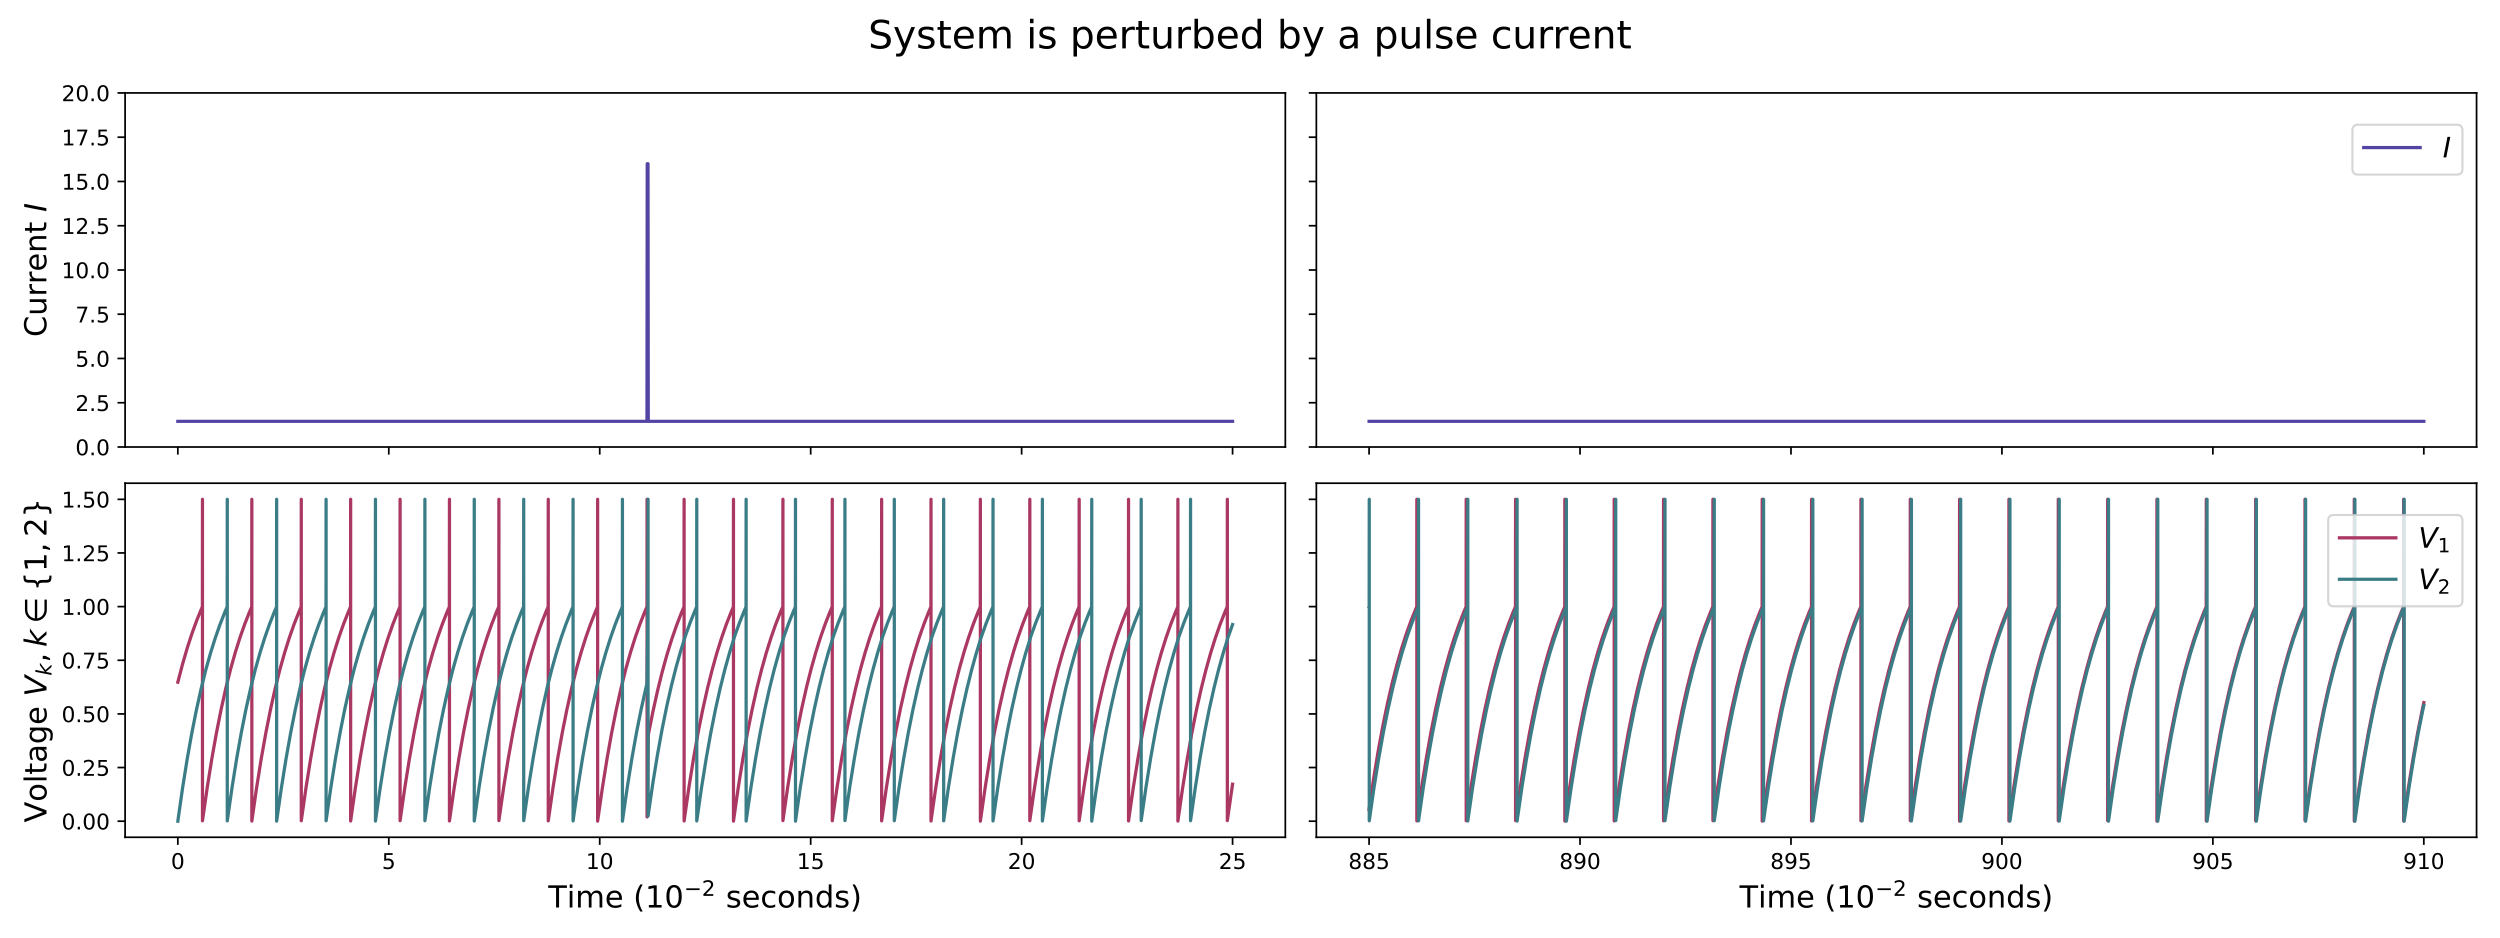 <?xml version="1.0" encoding="utf-8" standalone="no"?>
<!DOCTYPE svg PUBLIC "-//W3C//DTD SVG 1.1//EN"
  "http://www.w3.org/Graphics/SVG/1.1/DTD/svg11.dtd">
<!-- Created with matplotlib (https://matplotlib.org/) -->
<svg height="432pt" version="1.1" viewBox="0 0 1152 432" width="1152pt" xmlns="http://www.w3.org/2000/svg" xmlns:xlink="http://www.w3.org/1999/xlink">
 <defs>
  <style type="text/css">*{stroke-linecap:butt;stroke-linejoin:round;}</style>
 </defs>
 <g id="figure_1">
  <g id="patch_1">
   <path d="M 0 432 
L 1152 432 
L 1152 0 
L 0 0 
z
" style="fill:#ffffff;"/>
  </g>
  <g id="axes_1">
   <g id="patch_2">
    <path d="M 57.646 205.981 
L 592.273 205.981 
L 592.273 42.82 
L 57.646 42.82 
z
" style="fill:#ffffff;"/>
   </g>
   <g id="matplotlib.axis_1">
    <g id="xtick_1">
     <g id="line2d_1">
      <defs>
       <path d="M 0 0 
L 0 3.5 
" id="me41714d98d" style="stroke:#000000;stroke-width:0.8;"/>
      </defs>
      <g>
       <use style="stroke:#000000;stroke-width:0.8;" x="81.947" xlink:href="#me41714d98d" y="205.981"/>
      </g>
     </g>
    </g>
    <g id="xtick_2">
     <g id="line2d_2">
      <g>
       <use style="stroke:#000000;stroke-width:0.8;" x="179.152" xlink:href="#me41714d98d" y="205.981"/>
      </g>
     </g>
    </g>
    <g id="xtick_3">
     <g id="line2d_3">
      <g>
       <use style="stroke:#000000;stroke-width:0.8;" x="276.357" xlink:href="#me41714d98d" y="205.981"/>
      </g>
     </g>
    </g>
    <g id="xtick_4">
     <g id="line2d_4">
      <g>
       <use style="stroke:#000000;stroke-width:0.8;" x="373.562" xlink:href="#me41714d98d" y="205.981"/>
      </g>
     </g>
    </g>
    <g id="xtick_5">
     <g id="line2d_5">
      <g>
       <use style="stroke:#000000;stroke-width:0.8;" x="470.767" xlink:href="#me41714d98d" y="205.981"/>
      </g>
     </g>
    </g>
    <g id="xtick_6">
     <g id="line2d_6">
      <g>
       <use style="stroke:#000000;stroke-width:0.8;" x="567.972" xlink:href="#me41714d98d" y="205.981"/>
      </g>
     </g>
    </g>
   </g>
   <g id="matplotlib.axis_2">
    <g id="ytick_1">
     <g id="line2d_7">
      <defs>
       <path d="M 0 0 
L -3.5 0 
" id="m9a041d459e" style="stroke:#000000;stroke-width:0.8;"/>
      </defs>
      <g>
       <use style="stroke:#000000;stroke-width:0.8;" x="57.646" xlink:href="#m9a041d459e" y="205.981"/>
      </g>
     </g>
     <g id="text_1">
      <!-- 0.0 -->
      <g transform="translate(34.742 209.781)scale(0.1 -0.1)">
       <defs>
        <path d="M 31.781 66.406 
Q 24.172 66.406 20.328 58.906 
Q 16.5 51.422 16.5 36.375 
Q 16.5 21.391 20.328 13.891 
Q 24.172 6.391 31.781 6.391 
Q 39.453 6.391 43.281 13.891 
Q 47.125 21.391 47.125 36.375 
Q 47.125 51.422 43.281 58.906 
Q 39.453 66.406 31.781 66.406 
z
M 31.781 74.219 
Q 44.047 74.219 50.516 64.516 
Q 56.984 54.828 56.984 36.375 
Q 56.984 17.969 50.516 8.266 
Q 44.047 -1.422 31.781 -1.422 
Q 19.531 -1.422 13.062 8.266 
Q 6.594 17.969 6.594 36.375 
Q 6.594 54.828 13.062 64.516 
Q 19.531 74.219 31.781 74.219 
z
" id="DejaVuSans-48"/>
        <path d="M 10.688 12.406 
L 21 12.406 
L 21 0 
L 10.688 0 
z
" id="DejaVuSans-46"/>
       </defs>
       <use xlink:href="#DejaVuSans-48"/>
       <use x="63.623" xlink:href="#DejaVuSans-46"/>
       <use x="95.41" xlink:href="#DejaVuSans-48"/>
      </g>
     </g>
    </g>
    <g id="ytick_2">
     <g id="line2d_8">
      <g>
       <use style="stroke:#000000;stroke-width:0.8;" x="57.646" xlink:href="#m9a041d459e" y="185.586"/>
      </g>
     </g>
     <g id="text_2">
      <!-- 2.5 -->
      <g transform="translate(34.742 189.385)scale(0.1 -0.1)">
       <defs>
        <path d="M 19.188 8.297 
L 53.609 8.297 
L 53.609 0 
L 7.328 0 
L 7.328 8.297 
Q 12.938 14.109 22.625 23.891 
Q 32.328 33.688 34.812 36.531 
Q 39.547 41.844 41.422 45.531 
Q 43.312 49.219 43.312 52.781 
Q 43.312 58.594 39.234 62.25 
Q 35.156 65.922 28.609 65.922 
Q 23.969 65.922 18.812 64.312 
Q 13.672 62.703 7.812 59.422 
L 7.812 69.391 
Q 13.766 71.781 18.938 73 
Q 24.125 74.219 28.422 74.219 
Q 39.75 74.219 46.484 68.547 
Q 53.219 62.891 53.219 53.422 
Q 53.219 48.922 51.531 44.891 
Q 49.859 40.875 45.406 35.406 
Q 44.188 33.984 37.641 27.219 
Q 31.109 20.453 19.188 8.297 
z
" id="DejaVuSans-50"/>
        <path d="M 10.797 72.906 
L 49.516 72.906 
L 49.516 64.594 
L 19.828 64.594 
L 19.828 46.734 
Q 21.969 47.469 24.109 47.828 
Q 26.266 48.188 28.422 48.188 
Q 40.625 48.188 47.75 41.5 
Q 54.891 34.812 54.891 23.391 
Q 54.891 11.625 47.562 5.094 
Q 40.234 -1.422 26.906 -1.422 
Q 22.312 -1.422 17.547 -0.641 
Q 12.797 0.141 7.719 1.703 
L 7.719 11.625 
Q 12.109 9.234 16.797 8.062 
Q 21.484 6.891 26.703 6.891 
Q 35.156 6.891 40.078 11.328 
Q 45.016 15.766 45.016 23.391 
Q 45.016 31 40.078 35.438 
Q 35.156 39.891 26.703 39.891 
Q 22.75 39.891 18.812 39.016 
Q 14.891 38.141 10.797 36.281 
z
" id="DejaVuSans-53"/>
       </defs>
       <use xlink:href="#DejaVuSans-50"/>
       <use x="63.623" xlink:href="#DejaVuSans-46"/>
       <use x="95.41" xlink:href="#DejaVuSans-53"/>
      </g>
     </g>
    </g>
    <g id="ytick_3">
     <g id="line2d_9">
      <g>
       <use style="stroke:#000000;stroke-width:0.8;" x="57.646" xlink:href="#m9a041d459e" y="165.191"/>
      </g>
     </g>
     <g id="text_3">
      <!-- 5.0 -->
      <g transform="translate(34.742 168.99)scale(0.1 -0.1)">
       <use xlink:href="#DejaVuSans-53"/>
       <use x="63.623" xlink:href="#DejaVuSans-46"/>
       <use x="95.41" xlink:href="#DejaVuSans-48"/>
      </g>
     </g>
    </g>
    <g id="ytick_4">
     <g id="line2d_10">
      <g>
       <use style="stroke:#000000;stroke-width:0.8;" x="57.646" xlink:href="#m9a041d459e" y="144.796"/>
      </g>
     </g>
     <g id="text_4">
      <!-- 7.5 -->
      <g transform="translate(34.742 148.595)scale(0.1 -0.1)">
       <defs>
        <path d="M 8.203 72.906 
L 55.078 72.906 
L 55.078 68.703 
L 28.609 0 
L 18.312 0 
L 43.219 64.594 
L 8.203 64.594 
z
" id="DejaVuSans-55"/>
       </defs>
       <use xlink:href="#DejaVuSans-55"/>
       <use x="63.623" xlink:href="#DejaVuSans-46"/>
       <use x="95.41" xlink:href="#DejaVuSans-53"/>
      </g>
     </g>
    </g>
    <g id="ytick_5">
     <g id="line2d_11">
      <g>
       <use style="stroke:#000000;stroke-width:0.8;" x="57.646" xlink:href="#m9a041d459e" y="124.401"/>
      </g>
     </g>
     <g id="text_5">
      <!-- 10.0 -->
      <g transform="translate(28.38 128.2)scale(0.1 -0.1)">
       <defs>
        <path d="M 12.406 8.297 
L 28.516 8.297 
L 28.516 63.922 
L 10.984 60.406 
L 10.984 69.391 
L 28.422 72.906 
L 38.281 72.906 
L 38.281 8.297 
L 54.391 8.297 
L 54.391 0 
L 12.406 0 
z
" id="DejaVuSans-49"/>
       </defs>
       <use xlink:href="#DejaVuSans-49"/>
       <use x="63.623" xlink:href="#DejaVuSans-48"/>
       <use x="127.246" xlink:href="#DejaVuSans-46"/>
       <use x="159.033" xlink:href="#DejaVuSans-48"/>
      </g>
     </g>
    </g>
    <g id="ytick_6">
     <g id="line2d_12">
      <g>
       <use style="stroke:#000000;stroke-width:0.8;" x="57.646" xlink:href="#m9a041d459e" y="104.005"/>
      </g>
     </g>
     <g id="text_6">
      <!-- 12.5 -->
      <g transform="translate(28.38 107.805)scale(0.1 -0.1)">
       <use xlink:href="#DejaVuSans-49"/>
       <use x="63.623" xlink:href="#DejaVuSans-50"/>
       <use x="127.246" xlink:href="#DejaVuSans-46"/>
       <use x="159.033" xlink:href="#DejaVuSans-53"/>
      </g>
     </g>
    </g>
    <g id="ytick_7">
     <g id="line2d_13">
      <g>
       <use style="stroke:#000000;stroke-width:0.8;" x="57.646" xlink:href="#m9a041d459e" y="83.61"/>
      </g>
     </g>
     <g id="text_7">
      <!-- 15.0 -->
      <g transform="translate(28.38 87.409)scale(0.1 -0.1)">
       <use xlink:href="#DejaVuSans-49"/>
       <use x="63.623" xlink:href="#DejaVuSans-53"/>
       <use x="127.246" xlink:href="#DejaVuSans-46"/>
       <use x="159.033" xlink:href="#DejaVuSans-48"/>
      </g>
     </g>
    </g>
    <g id="ytick_8">
     <g id="line2d_14">
      <g>
       <use style="stroke:#000000;stroke-width:0.8;" x="57.646" xlink:href="#m9a041d459e" y="63.215"/>
      </g>
     </g>
     <g id="text_8">
      <!-- 17.5 -->
      <g transform="translate(28.38 67.014)scale(0.1 -0.1)">
       <use xlink:href="#DejaVuSans-49"/>
       <use x="63.623" xlink:href="#DejaVuSans-55"/>
       <use x="127.246" xlink:href="#DejaVuSans-46"/>
       <use x="159.033" xlink:href="#DejaVuSans-53"/>
      </g>
     </g>
    </g>
    <g id="ytick_9">
     <g id="line2d_15">
      <g>
       <use style="stroke:#000000;stroke-width:0.8;" x="57.646" xlink:href="#m9a041d459e" y="42.82"/>
      </g>
     </g>
     <g id="text_9">
      <!-- 20.0 -->
      <g transform="translate(28.38 46.619)scale(0.1 -0.1)">
       <use xlink:href="#DejaVuSans-50"/>
       <use x="63.623" xlink:href="#DejaVuSans-48"/>
       <use x="127.246" xlink:href="#DejaVuSans-46"/>
       <use x="159.033" xlink:href="#DejaVuSans-48"/>
      </g>
     </g>
    </g>
    <g id="text_10">
     <!-- Current $I$ -->
     <g transform="translate(21.468 155.271)rotate(-90)scale(0.14 -0.14)">
      <defs>
       <path d="M 64.406 67.281 
L 64.406 56.891 
Q 59.422 61.531 53.781 63.812 
Q 48.141 66.109 41.797 66.109 
Q 29.297 66.109 22.656 58.469 
Q 16.016 50.828 16.016 36.375 
Q 16.016 21.969 22.656 14.328 
Q 29.297 6.688 41.797 6.688 
Q 48.141 6.688 53.781 8.984 
Q 59.422 11.281 64.406 15.922 
L 64.406 5.609 
Q 59.234 2.094 53.438 0.328 
Q 47.656 -1.422 41.219 -1.422 
Q 24.656 -1.422 15.125 8.703 
Q 5.609 18.844 5.609 36.375 
Q 5.609 53.953 15.125 64.078 
Q 24.656 74.219 41.219 74.219 
Q 47.75 74.219 53.531 72.484 
Q 59.328 70.75 64.406 67.281 
z
" id="DejaVuSans-67"/>
       <path d="M 8.5 21.578 
L 8.5 54.688 
L 17.484 54.688 
L 17.484 21.922 
Q 17.484 14.156 20.5 10.266 
Q 23.531 6.391 29.594 6.391 
Q 36.859 6.391 41.078 11.031 
Q 45.312 15.672 45.312 23.688 
L 45.312 54.688 
L 54.297 54.688 
L 54.297 0 
L 45.312 0 
L 45.312 8.406 
Q 42.047 3.422 37.719 1 
Q 33.406 -1.422 27.688 -1.422 
Q 18.266 -1.422 13.375 4.438 
Q 8.5 10.297 8.5 21.578 
z
M 31.109 56 
z
" id="DejaVuSans-117"/>
       <path d="M 41.109 46.297 
Q 39.594 47.172 37.812 47.578 
Q 36.031 48 33.891 48 
Q 26.266 48 22.188 43.047 
Q 18.109 38.094 18.109 28.812 
L 18.109 0 
L 9.078 0 
L 9.078 54.688 
L 18.109 54.688 
L 18.109 46.188 
Q 20.953 51.172 25.484 53.578 
Q 30.031 56 36.531 56 
Q 37.453 56 38.578 55.875 
Q 39.703 55.766 41.062 55.516 
z
" id="DejaVuSans-114"/>
       <path d="M 56.203 29.594 
L 56.203 25.203 
L 14.891 25.203 
Q 15.484 15.922 20.484 11.062 
Q 25.484 6.203 34.422 6.203 
Q 39.594 6.203 44.453 7.469 
Q 49.312 8.734 54.109 11.281 
L 54.109 2.781 
Q 49.266 0.734 44.188 -0.344 
Q 39.109 -1.422 33.891 -1.422 
Q 20.797 -1.422 13.156 6.188 
Q 5.516 13.812 5.516 26.812 
Q 5.516 40.234 12.766 48.109 
Q 20.016 56 32.328 56 
Q 43.359 56 49.781 48.891 
Q 56.203 41.797 56.203 29.594 
z
M 47.219 32.234 
Q 47.125 39.594 43.094 43.984 
Q 39.062 48.391 32.422 48.391 
Q 24.906 48.391 20.391 44.141 
Q 15.875 39.891 15.188 32.172 
z
" id="DejaVuSans-101"/>
       <path d="M 54.891 33.016 
L 54.891 0 
L 45.906 0 
L 45.906 32.719 
Q 45.906 40.484 42.875 44.328 
Q 39.844 48.188 33.797 48.188 
Q 26.516 48.188 22.312 43.547 
Q 18.109 38.922 18.109 30.906 
L 18.109 0 
L 9.078 0 
L 9.078 54.688 
L 18.109 54.688 
L 18.109 46.188 
Q 21.344 51.125 25.703 53.562 
Q 30.078 56 35.797 56 
Q 45.219 56 50.047 50.172 
Q 54.891 44.344 54.891 33.016 
z
" id="DejaVuSans-110"/>
       <path d="M 18.312 70.219 
L 18.312 54.688 
L 36.812 54.688 
L 36.812 47.703 
L 18.312 47.703 
L 18.312 18.016 
Q 18.312 11.328 20.141 9.422 
Q 21.969 7.516 27.594 7.516 
L 36.812 7.516 
L 36.812 0 
L 27.594 0 
Q 17.188 0 13.234 3.875 
Q 9.281 7.766 9.281 18.016 
L 9.281 47.703 
L 2.688 47.703 
L 2.688 54.688 
L 9.281 54.688 
L 9.281 70.219 
z
" id="DejaVuSans-116"/>
       <path id="DejaVuSans-32"/>
       <path d="M 16.891 72.906 
L 26.812 72.906 
L 12.594 0 
L 2.688 0 
z
" id="DejaVuSans-Oblique-73"/>
      </defs>
      <use transform="translate(0 0.781)" xlink:href="#DejaVuSans-67"/>
      <use transform="translate(69.824 0.781)" xlink:href="#DejaVuSans-117"/>
      <use transform="translate(133.203 0.781)" xlink:href="#DejaVuSans-114"/>
      <use transform="translate(174.316 0.781)" xlink:href="#DejaVuSans-114"/>
      <use transform="translate(215.43 0.781)" xlink:href="#DejaVuSans-101"/>
      <use transform="translate(276.953 0.781)" xlink:href="#DejaVuSans-110"/>
      <use transform="translate(340.332 0.781)" xlink:href="#DejaVuSans-116"/>
      <use transform="translate(379.541 0.781)" xlink:href="#DejaVuSans-32"/>
      <use transform="translate(411.328 0.781)" xlink:href="#DejaVuSans-Oblique-73"/>
     </g>
    </g>
   </g>
   <g id="line2d_16">
    <path clip-path="url(#p65cf8eb685)" d="M 81.947 194.152 
L 298.131 194.152 
L 298.247 75.452 
L 298.597 75.452 
L 298.714 194.152 
L 567.972 194.152 
L 567.972 194.152 
" style="fill:none;stroke:#5443a3;stroke-linecap:square;stroke-width:1.5;"/>
   </g>
   <g id="patch_3">
    <path d="M 57.646 205.981 
L 57.646 42.82 
" style="fill:none;stroke:#000000;stroke-linecap:square;stroke-linejoin:miter;stroke-width:0.8;"/>
   </g>
   <g id="patch_4">
    <path d="M 592.273 205.981 
L 592.273 42.82 
" style="fill:none;stroke:#000000;stroke-linecap:square;stroke-linejoin:miter;stroke-width:0.8;"/>
   </g>
   <g id="patch_5">
    <path d="M 57.646 205.981 
L 592.273 205.981 
" style="fill:none;stroke:#000000;stroke-linecap:square;stroke-linejoin:miter;stroke-width:0.8;"/>
   </g>
   <g id="patch_6">
    <path d="M 57.646 42.82 
L 592.273 42.82 
" style="fill:none;stroke:#000000;stroke-linecap:square;stroke-linejoin:miter;stroke-width:0.8;"/>
   </g>
  </g>
  <g id="axes_2">
   <g id="patch_7">
    <path d="M 606.573 205.981 
L 1141.2 205.981 
L 1141.2 42.82 
L 606.573 42.82 
z
" style="fill:#ffffff;"/>
   </g>
   <g id="matplotlib.axis_3">
    <g id="xtick_7">
     <g id="line2d_17">
      <g>
       <use style="stroke:#000000;stroke-width:0.8;" x="630.874" xlink:href="#me41714d98d" y="205.981"/>
      </g>
     </g>
    </g>
    <g id="xtick_8">
     <g id="line2d_18">
      <g>
       <use style="stroke:#000000;stroke-width:0.8;" x="728.079" xlink:href="#me41714d98d" y="205.981"/>
      </g>
     </g>
    </g>
    <g id="xtick_9">
     <g id="line2d_19">
      <g>
       <use style="stroke:#000000;stroke-width:0.8;" x="825.284" xlink:href="#me41714d98d" y="205.981"/>
      </g>
     </g>
    </g>
    <g id="xtick_10">
     <g id="line2d_20">
      <g>
       <use style="stroke:#000000;stroke-width:0.8;" x="922.489" xlink:href="#me41714d98d" y="205.981"/>
      </g>
     </g>
    </g>
    <g id="xtick_11">
     <g id="line2d_21">
      <g>
       <use style="stroke:#000000;stroke-width:0.8;" x="1019.694" xlink:href="#me41714d98d" y="205.981"/>
      </g>
     </g>
    </g>
    <g id="xtick_12">
     <g id="line2d_22">
      <g>
       <use style="stroke:#000000;stroke-width:0.8;" x="1116.899" xlink:href="#me41714d98d" y="205.981"/>
      </g>
     </g>
    </g>
   </g>
   <g id="matplotlib.axis_4">
    <g id="ytick_10">
     <g id="line2d_23">
      <g>
       <use style="stroke:#000000;stroke-width:0.8;" x="606.573" xlink:href="#m9a041d459e" y="205.981"/>
      </g>
     </g>
    </g>
    <g id="ytick_11">
     <g id="line2d_24">
      <g>
       <use style="stroke:#000000;stroke-width:0.8;" x="606.573" xlink:href="#m9a041d459e" y="185.586"/>
      </g>
     </g>
    </g>
    <g id="ytick_12">
     <g id="line2d_25">
      <g>
       <use style="stroke:#000000;stroke-width:0.8;" x="606.573" xlink:href="#m9a041d459e" y="165.191"/>
      </g>
     </g>
    </g>
    <g id="ytick_13">
     <g id="line2d_26">
      <g>
       <use style="stroke:#000000;stroke-width:0.8;" x="606.573" xlink:href="#m9a041d459e" y="144.796"/>
      </g>
     </g>
    </g>
    <g id="ytick_14">
     <g id="line2d_27">
      <g>
       <use style="stroke:#000000;stroke-width:0.8;" x="606.573" xlink:href="#m9a041d459e" y="124.401"/>
      </g>
     </g>
    </g>
    <g id="ytick_15">
     <g id="line2d_28">
      <g>
       <use style="stroke:#000000;stroke-width:0.8;" x="606.573" xlink:href="#m9a041d459e" y="104.005"/>
      </g>
     </g>
    </g>
    <g id="ytick_16">
     <g id="line2d_29">
      <g>
       <use style="stroke:#000000;stroke-width:0.8;" x="606.573" xlink:href="#m9a041d459e" y="83.61"/>
      </g>
     </g>
    </g>
    <g id="ytick_17">
     <g id="line2d_30">
      <g>
       <use style="stroke:#000000;stroke-width:0.8;" x="606.573" xlink:href="#m9a041d459e" y="63.215"/>
      </g>
     </g>
    </g>
    <g id="ytick_18">
     <g id="line2d_31">
      <g>
       <use style="stroke:#000000;stroke-width:0.8;" x="606.573" xlink:href="#m9a041d459e" y="42.82"/>
      </g>
     </g>
    </g>
   </g>
   <g id="line2d_32">
    <path clip-path="url(#pd0de2a552f)" d="M 630.874 194.152 
L 1116.899 194.152 
L 1116.899 194.152 
" style="fill:none;stroke:#5443a3;stroke-linecap:square;stroke-width:1.5;"/>
   </g>
   <g id="patch_8">
    <path d="M 606.573 205.981 
L 606.573 42.82 
" style="fill:none;stroke:#000000;stroke-linecap:square;stroke-linejoin:miter;stroke-width:0.8;"/>
   </g>
   <g id="patch_9">
    <path d="M 1141.2 205.981 
L 1141.2 42.82 
" style="fill:none;stroke:#000000;stroke-linecap:square;stroke-linejoin:miter;stroke-width:0.8;"/>
   </g>
   <g id="patch_10">
    <path d="M 606.573 205.981 
L 1141.2 205.981 
" style="fill:none;stroke:#000000;stroke-linecap:square;stroke-linejoin:miter;stroke-width:0.8;"/>
   </g>
   <g id="patch_11">
    <path d="M 606.573 42.82 
L 1141.2 42.82 
" style="fill:none;stroke:#000000;stroke-linecap:square;stroke-linejoin:miter;stroke-width:0.8;"/>
   </g>
   <g id="legend_1">
    <g id="patch_12">
     <path d="M 1086.6 80.459 
L 1132.1 80.459 
Q 1134.7 80.459 1134.7 77.859 
L 1134.7 60.078 
Q 1134.7 57.478 1132.1 57.478 
L 1086.6 57.478 
Q 1084 57.478 1084 60.078 
L 1084 77.859 
Q 1084 80.459 1086.6 80.459 
z
" style="fill:#ffffff;opacity:0.8;stroke:#cccccc;stroke-linejoin:miter;"/>
    </g>
    <g id="line2d_33">
     <path d="M 1089.2 68.006 
L 1115.2 68.006 
" style="fill:none;stroke:#5443a3;stroke-linecap:square;stroke-width:1.5;"/>
    </g>
    <g id="line2d_34"/>
    <g id="text_11">
     <!-- $I$ -->
     <g transform="translate(1125.6 72.556)scale(0.13 -0.13)">
      <use transform="translate(0 0.094)" xlink:href="#DejaVuSans-Oblique-73"/>
     </g>
    </g>
   </g>
  </g>
  <g id="axes_3">
   <g id="patch_13">
    <path d="M 57.646 385.822 
L 592.273 385.822 
L 592.273 222.66 
L 57.646 222.66 
z
" style="fill:#ffffff;"/>
   </g>
   <g id="matplotlib.axis_5">
    <g id="xtick_13">
     <g id="line2d_35">
      <g>
       <use style="stroke:#000000;stroke-width:0.8;" x="81.947" xlink:href="#me41714d98d" y="385.822"/>
      </g>
     </g>
     <g id="text_12">
      <!-- 0 -->
      <g transform="translate(78.766 400.42)scale(0.1 -0.1)">
       <use xlink:href="#DejaVuSans-48"/>
      </g>
     </g>
    </g>
    <g id="xtick_14">
     <g id="line2d_36">
      <g>
       <use style="stroke:#000000;stroke-width:0.8;" x="179.152" xlink:href="#me41714d98d" y="385.822"/>
      </g>
     </g>
     <g id="text_13">
      <!-- 5 -->
      <g transform="translate(175.971 400.42)scale(0.1 -0.1)">
       <use xlink:href="#DejaVuSans-53"/>
      </g>
     </g>
    </g>
    <g id="xtick_15">
     <g id="line2d_37">
      <g>
       <use style="stroke:#000000;stroke-width:0.8;" x="276.357" xlink:href="#me41714d98d" y="385.822"/>
      </g>
     </g>
     <g id="text_14">
      <!-- 10 -->
      <g transform="translate(269.994 400.42)scale(0.1 -0.1)">
       <use xlink:href="#DejaVuSans-49"/>
       <use x="63.623" xlink:href="#DejaVuSans-48"/>
      </g>
     </g>
    </g>
    <g id="xtick_16">
     <g id="line2d_38">
      <g>
       <use style="stroke:#000000;stroke-width:0.8;" x="373.562" xlink:href="#me41714d98d" y="385.822"/>
      </g>
     </g>
     <g id="text_15">
      <!-- 15 -->
      <g transform="translate(367.199 400.42)scale(0.1 -0.1)">
       <use xlink:href="#DejaVuSans-49"/>
       <use x="63.623" xlink:href="#DejaVuSans-53"/>
      </g>
     </g>
    </g>
    <g id="xtick_17">
     <g id="line2d_39">
      <g>
       <use style="stroke:#000000;stroke-width:0.8;" x="470.767" xlink:href="#me41714d98d" y="385.822"/>
      </g>
     </g>
     <g id="text_16">
      <!-- 20 -->
      <g transform="translate(464.404 400.42)scale(0.1 -0.1)">
       <use xlink:href="#DejaVuSans-50"/>
       <use x="63.623" xlink:href="#DejaVuSans-48"/>
      </g>
     </g>
    </g>
    <g id="xtick_18">
     <g id="line2d_40">
      <g>
       <use style="stroke:#000000;stroke-width:0.8;" x="567.972" xlink:href="#me41714d98d" y="385.822"/>
      </g>
     </g>
     <g id="text_17">
      <!-- 25 -->
      <g transform="translate(561.609 400.42)scale(0.1 -0.1)">
       <use xlink:href="#DejaVuSans-50"/>
       <use x="63.623" xlink:href="#DejaVuSans-53"/>
      </g>
     </g>
    </g>
    <g id="text_18">
     <!-- Time ($10^{-2}$ seconds) -->
     <g transform="translate(252.649 418.288)scale(0.14 -0.14)">
      <defs>
       <path d="M -0.297 72.906 
L 61.375 72.906 
L 61.375 64.594 
L 35.5 64.594 
L 35.5 0 
L 25.594 0 
L 25.594 64.594 
L -0.297 64.594 
z
" id="DejaVuSans-84"/>
       <path d="M 9.422 54.688 
L 18.406 54.688 
L 18.406 0 
L 9.422 0 
z
M 9.422 75.984 
L 18.406 75.984 
L 18.406 64.594 
L 9.422 64.594 
z
" id="DejaVuSans-105"/>
       <path d="M 52 44.188 
Q 55.375 50.25 60.062 53.125 
Q 64.75 56 71.094 56 
Q 79.641 56 84.281 50.016 
Q 88.922 44.047 88.922 33.016 
L 88.922 0 
L 79.891 0 
L 79.891 32.719 
Q 79.891 40.578 77.094 44.375 
Q 74.312 48.188 68.609 48.188 
Q 61.625 48.188 57.562 43.547 
Q 53.516 38.922 53.516 30.906 
L 53.516 0 
L 44.484 0 
L 44.484 32.719 
Q 44.484 40.625 41.703 44.406 
Q 38.922 48.188 33.109 48.188 
Q 26.219 48.188 22.156 43.531 
Q 18.109 38.875 18.109 30.906 
L 18.109 0 
L 9.078 0 
L 9.078 54.688 
L 18.109 54.688 
L 18.109 46.188 
Q 21.188 51.219 25.484 53.609 
Q 29.781 56 35.688 56 
Q 41.656 56 45.828 52.969 
Q 50 49.953 52 44.188 
z
" id="DejaVuSans-109"/>
       <path d="M 31 75.875 
Q 24.469 64.656 21.281 53.656 
Q 18.109 42.672 18.109 31.391 
Q 18.109 20.125 21.312 9.062 
Q 24.516 -2 31 -13.188 
L 23.188 -13.188 
Q 15.875 -1.703 12.234 9.375 
Q 8.594 20.453 8.594 31.391 
Q 8.594 42.281 12.203 53.312 
Q 15.828 64.359 23.188 75.875 
z
" id="DejaVuSans-40"/>
       <path d="M 10.594 35.5 
L 73.188 35.5 
L 73.188 27.203 
L 10.594 27.203 
z
" id="DejaVuSans-8722"/>
       <path d="M 44.281 53.078 
L 44.281 44.578 
Q 40.484 46.531 36.375 47.5 
Q 32.281 48.484 27.875 48.484 
Q 21.188 48.484 17.844 46.438 
Q 14.5 44.391 14.5 40.281 
Q 14.5 37.156 16.891 35.375 
Q 19.281 33.594 26.516 31.984 
L 29.594 31.297 
Q 39.156 29.25 43.188 25.516 
Q 47.219 21.781 47.219 15.094 
Q 47.219 7.469 41.188 3.016 
Q 35.156 -1.422 24.609 -1.422 
Q 20.219 -1.422 15.453 -0.562 
Q 10.688 0.297 5.422 2 
L 5.422 11.281 
Q 10.406 8.688 15.234 7.391 
Q 20.062 6.109 24.812 6.109 
Q 31.156 6.109 34.562 8.281 
Q 37.984 10.453 37.984 14.406 
Q 37.984 18.062 35.516 20.016 
Q 33.062 21.969 24.703 23.781 
L 21.578 24.516 
Q 13.234 26.266 9.516 29.906 
Q 5.812 33.547 5.812 39.891 
Q 5.812 47.609 11.281 51.797 
Q 16.75 56 26.812 56 
Q 31.781 56 36.172 55.266 
Q 40.578 54.547 44.281 53.078 
z
" id="DejaVuSans-115"/>
       <path d="M 48.781 52.594 
L 48.781 44.188 
Q 44.969 46.297 41.141 47.344 
Q 37.312 48.391 33.406 48.391 
Q 24.656 48.391 19.812 42.844 
Q 14.984 37.312 14.984 27.297 
Q 14.984 17.281 19.812 11.734 
Q 24.656 6.203 33.406 6.203 
Q 37.312 6.203 41.141 7.25 
Q 44.969 8.297 48.781 10.406 
L 48.781 2.094 
Q 45.016 0.344 40.984 -0.531 
Q 36.969 -1.422 32.422 -1.422 
Q 20.062 -1.422 12.781 6.344 
Q 5.516 14.109 5.516 27.297 
Q 5.516 40.672 12.859 48.328 
Q 20.219 56 33.016 56 
Q 37.156 56 41.109 55.141 
Q 45.062 54.297 48.781 52.594 
z
" id="DejaVuSans-99"/>
       <path d="M 30.609 48.391 
Q 23.391 48.391 19.188 42.75 
Q 14.984 37.109 14.984 27.297 
Q 14.984 17.484 19.156 11.844 
Q 23.344 6.203 30.609 6.203 
Q 37.797 6.203 41.984 11.859 
Q 46.188 17.531 46.188 27.297 
Q 46.188 37.016 41.984 42.703 
Q 37.797 48.391 30.609 48.391 
z
M 30.609 56 
Q 42.328 56 49.016 48.375 
Q 55.719 40.766 55.719 27.297 
Q 55.719 13.875 49.016 6.219 
Q 42.328 -1.422 30.609 -1.422 
Q 18.844 -1.422 12.172 6.219 
Q 5.516 13.875 5.516 27.297 
Q 5.516 40.766 12.172 48.375 
Q 18.844 56 30.609 56 
z
" id="DejaVuSans-111"/>
       <path d="M 45.406 46.391 
L 45.406 75.984 
L 54.391 75.984 
L 54.391 0 
L 45.406 0 
L 45.406 8.203 
Q 42.578 3.328 38.25 0.953 
Q 33.938 -1.422 27.875 -1.422 
Q 17.969 -1.422 11.734 6.484 
Q 5.516 14.406 5.516 27.297 
Q 5.516 40.188 11.734 48.094 
Q 17.969 56 27.875 56 
Q 33.938 56 38.25 53.625 
Q 42.578 51.266 45.406 46.391 
z
M 14.797 27.297 
Q 14.797 17.391 18.875 11.75 
Q 22.953 6.109 30.078 6.109 
Q 37.203 6.109 41.297 11.75 
Q 45.406 17.391 45.406 27.297 
Q 45.406 37.203 41.297 42.844 
Q 37.203 48.484 30.078 48.484 
Q 22.953 48.484 18.875 42.844 
Q 14.797 37.203 14.797 27.297 
z
" id="DejaVuSans-100"/>
       <path d="M 8.016 75.875 
L 15.828 75.875 
Q 23.141 64.359 26.781 53.312 
Q 30.422 42.281 30.422 31.391 
Q 30.422 20.453 26.781 9.375 
Q 23.141 -1.703 15.828 -13.188 
L 8.016 -13.188 
Q 14.5 -2 17.703 9.062 
Q 20.906 20.125 20.906 31.391 
Q 20.906 42.672 17.703 53.656 
Q 14.5 64.656 8.016 75.875 
z
" id="DejaVuSans-41"/>
      </defs>
      <use transform="translate(0 0.766)" xlink:href="#DejaVuSans-84"/>
      <use transform="translate(61.084 0.766)" xlink:href="#DejaVuSans-105"/>
      <use transform="translate(88.867 0.766)" xlink:href="#DejaVuSans-109"/>
      <use transform="translate(186.279 0.766)" xlink:href="#DejaVuSans-101"/>
      <use transform="translate(247.803 0.766)" xlink:href="#DejaVuSans-32"/>
      <use transform="translate(279.59 0.766)" xlink:href="#DejaVuSans-40"/>
      <use transform="translate(318.604 0.766)" xlink:href="#DejaVuSans-49"/>
      <use transform="translate(382.227 0.766)" xlink:href="#DejaVuSans-48"/>
      <use transform="translate(446.807 39.047)scale(0.7)" xlink:href="#DejaVuSans-8722"/>
      <use transform="translate(505.459 39.047)scale(0.7)" xlink:href="#DejaVuSans-50"/>
      <use transform="translate(552.729 0.766)" xlink:href="#DejaVuSans-32"/>
      <use transform="translate(584.517 0.766)" xlink:href="#DejaVuSans-115"/>
      <use transform="translate(636.616 0.766)" xlink:href="#DejaVuSans-101"/>
      <use transform="translate(698.14 0.766)" xlink:href="#DejaVuSans-99"/>
      <use transform="translate(753.12 0.766)" xlink:href="#DejaVuSans-111"/>
      <use transform="translate(814.302 0.766)" xlink:href="#DejaVuSans-110"/>
      <use transform="translate(877.681 0.766)" xlink:href="#DejaVuSans-100"/>
      <use transform="translate(941.157 0.766)" xlink:href="#DejaVuSans-115"/>
      <use transform="translate(993.257 0.766)" xlink:href="#DejaVuSans-41"/>
     </g>
    </g>
   </g>
   <g id="matplotlib.axis_6">
    <g id="ytick_19">
     <g id="line2d_41">
      <g>
       <use style="stroke:#000000;stroke-width:0.8;" x="57.646" xlink:href="#m9a041d459e" y="378.41"/>
      </g>
     </g>
     <g id="text_19">
      <!-- 0.00 -->
      <g transform="translate(28.38 382.209)scale(0.1 -0.1)">
       <use xlink:href="#DejaVuSans-48"/>
       <use x="63.623" xlink:href="#DejaVuSans-46"/>
       <use x="95.41" xlink:href="#DejaVuSans-48"/>
       <use x="159.033" xlink:href="#DejaVuSans-48"/>
      </g>
     </g>
    </g>
    <g id="ytick_20">
     <g id="line2d_42">
      <g>
       <use style="stroke:#000000;stroke-width:0.8;" x="57.646" xlink:href="#m9a041d459e" y="353.688"/>
      </g>
     </g>
     <g id="text_20">
      <!-- 0.25 -->
      <g transform="translate(28.38 357.487)scale(0.1 -0.1)">
       <use xlink:href="#DejaVuSans-48"/>
       <use x="63.623" xlink:href="#DejaVuSans-46"/>
       <use x="95.41" xlink:href="#DejaVuSans-50"/>
       <use x="159.033" xlink:href="#DejaVuSans-53"/>
      </g>
     </g>
    </g>
    <g id="ytick_21">
     <g id="line2d_43">
      <g>
       <use style="stroke:#000000;stroke-width:0.8;" x="57.646" xlink:href="#m9a041d459e" y="328.966"/>
      </g>
     </g>
     <g id="text_21">
      <!-- 0.50 -->
      <g transform="translate(28.38 332.765)scale(0.1 -0.1)">
       <use xlink:href="#DejaVuSans-48"/>
       <use x="63.623" xlink:href="#DejaVuSans-46"/>
       <use x="95.41" xlink:href="#DejaVuSans-53"/>
       <use x="159.033" xlink:href="#DejaVuSans-48"/>
      </g>
     </g>
    </g>
    <g id="ytick_22">
     <g id="line2d_44">
      <g>
       <use style="stroke:#000000;stroke-width:0.8;" x="57.646" xlink:href="#m9a041d459e" y="304.243"/>
      </g>
     </g>
     <g id="text_22">
      <!-- 0.75 -->
      <g transform="translate(28.38 308.043)scale(0.1 -0.1)">
       <use xlink:href="#DejaVuSans-48"/>
       <use x="63.623" xlink:href="#DejaVuSans-46"/>
       <use x="95.41" xlink:href="#DejaVuSans-55"/>
       <use x="159.033" xlink:href="#DejaVuSans-53"/>
      </g>
     </g>
    </g>
    <g id="ytick_23">
     <g id="line2d_45">
      <g>
       <use style="stroke:#000000;stroke-width:0.8;" x="57.646" xlink:href="#m9a041d459e" y="279.521"/>
      </g>
     </g>
     <g id="text_23">
      <!-- 1.00 -->
      <g transform="translate(28.38 283.32)scale(0.1 -0.1)">
       <use xlink:href="#DejaVuSans-49"/>
       <use x="63.623" xlink:href="#DejaVuSans-46"/>
       <use x="95.41" xlink:href="#DejaVuSans-48"/>
       <use x="159.033" xlink:href="#DejaVuSans-48"/>
      </g>
     </g>
    </g>
    <g id="ytick_24">
     <g id="line2d_46">
      <g>
       <use style="stroke:#000000;stroke-width:0.8;" x="57.646" xlink:href="#m9a041d459e" y="254.799"/>
      </g>
     </g>
     <g id="text_24">
      <!-- 1.25 -->
      <g transform="translate(28.38 258.598)scale(0.1 -0.1)">
       <use xlink:href="#DejaVuSans-49"/>
       <use x="63.623" xlink:href="#DejaVuSans-46"/>
       <use x="95.41" xlink:href="#DejaVuSans-50"/>
       <use x="159.033" xlink:href="#DejaVuSans-53"/>
      </g>
     </g>
    </g>
    <g id="ytick_25">
     <g id="line2d_47">
      <g>
       <use style="stroke:#000000;stroke-width:0.8;" x="57.646" xlink:href="#m9a041d459e" y="230.077"/>
      </g>
     </g>
     <g id="text_25">
      <!-- 1.50 -->
      <g transform="translate(28.38 233.876)scale(0.1 -0.1)">
       <use xlink:href="#DejaVuSans-49"/>
       <use x="63.623" xlink:href="#DejaVuSans-46"/>
       <use x="95.41" xlink:href="#DejaVuSans-53"/>
       <use x="159.033" xlink:href="#DejaVuSans-48"/>
      </g>
     </g>
    </g>
    <g id="text_26">
     <!-- Voltage $V_k, k \in \{1,2\}$ -->
     <g transform="translate(21.44 379.001)rotate(-90)scale(0.14 -0.14)">
      <defs>
       <path d="M 28.609 0 
L 0.781 72.906 
L 11.078 72.906 
L 34.188 11.531 
L 57.328 72.906 
L 67.578 72.906 
L 39.797 0 
z
" id="DejaVuSans-86"/>
       <path d="M 9.422 75.984 
L 18.406 75.984 
L 18.406 0 
L 9.422 0 
z
" id="DejaVuSans-108"/>
       <path d="M 34.281 27.484 
Q 23.391 27.484 19.188 25 
Q 14.984 22.516 14.984 16.5 
Q 14.984 11.719 18.141 8.906 
Q 21.297 6.109 26.703 6.109 
Q 34.188 6.109 38.703 11.406 
Q 43.219 16.703 43.219 25.484 
L 43.219 27.484 
z
M 52.203 31.203 
L 52.203 0 
L 43.219 0 
L 43.219 8.297 
Q 40.141 3.328 35.547 0.953 
Q 30.953 -1.422 24.312 -1.422 
Q 15.922 -1.422 10.953 3.297 
Q 6 8.016 6 15.922 
Q 6 25.141 12.172 29.828 
Q 18.359 34.516 30.609 34.516 
L 43.219 34.516 
L 43.219 35.406 
Q 43.219 41.609 39.141 45 
Q 35.062 48.391 27.688 48.391 
Q 23 48.391 18.547 47.266 
Q 14.109 46.141 10.016 43.891 
L 10.016 52.203 
Q 14.938 54.109 19.578 55.047 
Q 24.219 56 28.609 56 
Q 40.484 56 46.344 49.844 
Q 52.203 43.703 52.203 31.203 
z
" id="DejaVuSans-97"/>
       <path d="M 45.406 27.984 
Q 45.406 37.75 41.375 43.109 
Q 37.359 48.484 30.078 48.484 
Q 22.859 48.484 18.828 43.109 
Q 14.797 37.75 14.797 27.984 
Q 14.797 18.266 18.828 12.891 
Q 22.859 7.516 30.078 7.516 
Q 37.359 7.516 41.375 12.891 
Q 45.406 18.266 45.406 27.984 
z
M 54.391 6.781 
Q 54.391 -7.172 48.188 -13.984 
Q 42 -20.797 29.203 -20.797 
Q 24.469 -20.797 20.266 -20.094 
Q 16.062 -19.391 12.109 -17.922 
L 12.109 -9.188 
Q 16.062 -11.328 19.922 -12.344 
Q 23.781 -13.375 27.781 -13.375 
Q 36.625 -13.375 41.016 -8.766 
Q 45.406 -4.156 45.406 5.172 
L 45.406 9.625 
Q 42.625 4.781 38.281 2.391 
Q 33.938 0 27.875 0 
Q 17.828 0 11.672 7.656 
Q 5.516 15.328 5.516 27.984 
Q 5.516 40.672 11.672 48.328 
Q 17.828 56 27.875 56 
Q 33.938 56 38.281 53.609 
Q 42.625 51.219 45.406 46.391 
L 45.406 54.688 
L 54.391 54.688 
z
" id="DejaVuSans-103"/>
       <path d="M 20.609 0 
L 7.812 72.906 
L 17.484 72.906 
L 28.078 10.203 
L 63.484 72.906 
L 74.219 72.906 
L 32.078 0 
z
" id="DejaVuSans-Oblique-86"/>
       <path d="M 18.312 75.984 
L 27.297 75.984 
L 18.703 31.688 
L 49.516 54.688 
L 61.188 54.688 
L 26.812 28.516 
L 51.906 0 
L 41.016 0 
L 17.672 26.703 
L 12.5 0 
L 3.516 0 
z
" id="DejaVuSans-Oblique-107"/>
       <path d="M 11.719 12.406 
L 22.016 12.406 
L 22.016 4 
L 14.016 -11.625 
L 7.719 -11.625 
L 11.719 4 
z
" id="DejaVuSans-44"/>
       <path d="M 16.75 30.609 
Q 17.094 27 20.172 21.141 
Q 23.781 14.359 30.609 10.547 
Q 37.312 6.844 44.531 6.781 
L 78.562 6.781 
L 78.562 -0.984 
L 44.531 -0.984 
Q 35.156 -0.984 26.484 3.844 
Q 17.828 8.688 13.188 17.281 
Q 8.547 25.875 8.547 35.016 
Q 8.547 44.047 13.188 52.641 
Q 17.828 61.234 26.484 66.109 
Q 35.156 71 44.531 71 
L 78.562 71 
L 78.562 63.234 
L 44.531 63.234 
Q 37.312 63.188 30.609 59.422 
Q 23.828 55.562 20.172 48.828 
Q 17.047 42.969 16.609 38.422 
L 78.562 38.422 
L 78.562 30.609 
z
" id="DejaVuSans-8712"/>
       <path d="M 51.125 -9.281 
L 51.125 -16.312 
L 48.094 -16.312 
Q 35.938 -16.312 31.812 -12.688 
Q 27.688 -9.078 27.688 1.703 
L 27.688 13.375 
Q 27.688 20.75 25.047 23.578 
Q 22.406 26.422 15.484 26.422 
L 12.5 26.422 
L 12.5 33.406 
L 15.484 33.406 
Q 22.469 33.406 25.078 36.203 
Q 27.688 39.016 27.688 46.297 
L 27.688 58.016 
Q 27.688 68.797 31.812 72.391 
Q 35.938 75.984 48.094 75.984 
L 51.125 75.984 
L 51.125 69 
L 47.797 69 
Q 40.922 69 38.812 66.844 
Q 36.719 64.703 36.719 57.812 
L 36.719 45.703 
Q 36.719 38.031 34.5 34.562 
Q 32.281 31.109 26.906 29.891 
Q 32.328 28.562 34.516 25.094 
Q 36.719 21.625 36.719 14.016 
L 36.719 1.906 
Q 36.719 -4.984 38.812 -7.125 
Q 40.922 -9.281 47.797 -9.281 
z
" id="DejaVuSans-123"/>
       <path d="M 12.5 -9.281 
L 15.922 -9.281 
Q 22.75 -9.281 24.828 -7.172 
Q 26.906 -5.078 26.906 1.906 
L 26.906 14.016 
Q 26.906 21.625 29.094 25.094 
Q 31.297 28.562 36.719 29.891 
Q 31.297 31.109 29.094 34.562 
Q 26.906 38.031 26.906 45.703 
L 26.906 57.812 
Q 26.906 64.75 24.828 66.875 
Q 22.75 69 15.922 69 
L 12.5 69 
L 12.5 75.984 
L 15.578 75.984 
Q 27.734 75.984 31.812 72.391 
Q 35.891 68.797 35.891 58.016 
L 35.891 46.297 
Q 35.891 39.016 38.516 36.203 
Q 41.156 33.406 48.094 33.406 
L 51.125 33.406 
L 51.125 26.422 
L 48.094 26.422 
Q 41.156 26.422 38.516 23.578 
Q 35.891 20.75 35.891 13.375 
L 35.891 1.703 
Q 35.891 -9.078 31.812 -12.688 
Q 27.734 -16.312 15.578 -16.312 
L 12.5 -16.312 
z
" id="DejaVuSans-125"/>
      </defs>
      <use transform="translate(0 0.016)" xlink:href="#DejaVuSans-86"/>
      <use transform="translate(68.408 0.016)" xlink:href="#DejaVuSans-111"/>
      <use transform="translate(129.59 0.016)" xlink:href="#DejaVuSans-108"/>
      <use transform="translate(157.373 0.016)" xlink:href="#DejaVuSans-116"/>
      <use transform="translate(196.582 0.016)" xlink:href="#DejaVuSans-97"/>
      <use transform="translate(257.861 0.016)" xlink:href="#DejaVuSans-103"/>
      <use transform="translate(321.338 0.016)" xlink:href="#DejaVuSans-101"/>
      <use transform="translate(382.861 0.016)" xlink:href="#DejaVuSans-32"/>
      <use transform="translate(414.648 0.016)" xlink:href="#DejaVuSans-Oblique-86"/>
      <use transform="translate(483.057 -16.391)scale(0.7)" xlink:href="#DejaVuSans-Oblique-107"/>
      <use transform="translate(526.328 0.016)" xlink:href="#DejaVuSans-44"/>
      <use transform="translate(577.598 0.016)" xlink:href="#DejaVuSans-Oblique-107"/>
      <use transform="translate(654.99 0.016)" xlink:href="#DejaVuSans-8712"/>
      <use transform="translate(761.582 0.016)" xlink:href="#DejaVuSans-123"/>
      <use transform="translate(825.205 0.016)" xlink:href="#DejaVuSans-49"/>
      <use transform="translate(888.828 0.016)" xlink:href="#DejaVuSans-44"/>
      <use transform="translate(940.098 0.016)" xlink:href="#DejaVuSans-50"/>
      <use transform="translate(1003.721 0.016)" xlink:href="#DejaVuSans-125"/>
     </g>
    </g>
   </g>
   <g id="line2d_48">
    <path clip-path="url(#pebaf3b992b)" d="M 81.947 314.343 
L 84.085 306.144 
L 86.263 298.665 
L 88.44 291.973 
L 90.618 285.984 
L 92.795 280.625 
L 93.262 279.552 
L 93.3 230.077 
L 93.3 378.222 
L 93.378 377.648 
L 95.517 362.729 
L 97.655 349.37 
L 99.794 337.409 
L 101.932 326.699 
L 104.071 317.11 
L 106.248 308.357 
L 108.425 300.646 
L 110.603 293.745 
L 112.78 287.57 
L 114.997 281.951 
L 116.007 279.591 
L 116.046 230.077 
L 116.046 378.351 
L 116.124 377.776 
L 118.263 362.844 
L 120.401 349.473 
L 122.54 337.501 
L 124.678 326.782 
L 126.817 317.184 
L 128.994 308.422 
L 131.171 300.704 
L 133.349 293.797 
L 135.526 287.617 
L 137.704 282.086 
L 138.792 279.543 
L 138.831 230.077 
L 138.831 378.192 
L 138.909 377.618 
L 141.047 362.702 
L 143.186 349.346 
L 145.324 337.388 
L 147.463 326.68 
L 149.602 317.093 
L 151.779 308.342 
L 153.917 300.762 
L 156.095 293.85 
L 158.272 287.664 
L 160.488 282.034 
L 161.538 279.582 
L 161.577 230.077 
L 161.577 378.321 
L 161.655 377.746 
L 163.793 362.817 
L 165.932 349.449 
L 168.07 337.48 
L 170.209 326.763 
L 172.347 317.166 
L 174.525 308.407 
L 176.702 300.69 
L 178.88 293.785 
L 181.057 287.606 
L 183.234 282.076 
L 184.323 279.533 
L 184.362 230.077 
L 184.362 378.162 
L 184.44 377.588 
L 186.578 362.675 
L 188.717 349.322 
L 190.855 337.366 
L 192.994 326.661 
L 195.132 317.075 
L 197.31 308.327 
L 199.487 300.619 
L 201.664 293.721 
L 203.842 287.548 
L 206.019 282.025 
L 207.069 279.573 
L 207.108 230.077 
L 207.108 378.291 
L 207.186 377.716 
L 209.324 362.79 
L 211.463 349.425 
L 213.601 337.458 
L 215.74 326.743 
L 217.878 317.149 
L 220.056 308.392 
L 222.233 300.677 
L 224.41 293.773 
L 226.588 287.595 
L 228.804 281.973 
L 229.854 279.524 
L 229.893 230.077 
L 229.893 378.132 
L 229.971 377.558 
L 232.109 362.648 
L 234.248 349.298 
L 236.386 337.345 
L 238.525 326.642 
L 240.663 317.058 
L 242.84 308.311 
L 245.018 300.605 
L 247.195 293.709 
L 249.373 287.537 
L 251.589 281.922 
L 252.6 279.564 
L 252.639 230.077 
L 252.639 378.261 
L 252.717 377.686 
L 254.855 362.763 
L 256.994 349.401 
L 259.132 337.437 
L 261.271 326.724 
L 263.409 317.132 
L 265.586 308.376 
L 267.764 300.663 
L 269.941 293.761 
L 272.119 287.584 
L 274.296 282.057 
L 275.346 279.603 
L 275.385 230.077 
L 275.385 378.389 
L 275.462 377.815 
L 277.601 362.878 
L 279.739 349.504 
L 281.878 337.529 
L 284.016 326.807 
L 286.155 317.206 
L 288.332 308.442 
L 290.51 300.721 
L 292.687 293.813 
L 294.865 287.631 
L 297.081 282.005 
L 298.131 279.554 
L 298.17 230.077 
L 298.17 376.438 
L 298.247 370.127 
L 298.714 338.749 
L 300.852 327.98 
L 302.991 318.329 
L 305.129 309.68 
L 307.307 301.796 
L 309.484 294.744 
L 311.662 288.437 
L 313.878 282.701 
L 315.2 279.577 
L 315.239 230.077 
L 315.239 378.302 
L 315.316 377.727 
L 317.455 362.78 
L 319.555 349.629 
L 321.771 337.153 
L 323.909 326.55 
L 326.048 317.047 
L 328.186 308.531 
L 330.325 300.9 
L 332.463 294.06 
L 334.641 287.825 
L 336.818 282.248 
L 337.946 279.596 
L 337.985 230.077 
L 337.985 378.365 
L 338.062 377.79 
L 340.201 362.836 
L 342.301 349.68 
L 344.517 337.198 
L 346.655 326.59 
L 348.794 317.083 
L 350.932 308.564 
L 353.071 300.928 
L 355.248 293.968 
L 357.426 287.743 
L 359.603 282.175 
L 360.731 279.527 
L 360.77 230.077 
L 360.77 378.14 
L 360.847 377.566 
L 362.986 362.636 
L 365.124 349.269 
L 367.341 336.836 
L 369.479 326.266 
L 371.618 316.793 
L 373.756 308.303 
L 375.933 300.564 
L 378.111 293.642 
L 380.288 287.452 
L 382.466 281.914 
L 383.477 279.546 
L 383.515 230.077 
L 383.515 378.203 
L 383.593 377.629 
L 385.732 362.692 
L 387.831 349.55 
L 390.048 337.084 
L 392.186 326.488 
L 394.325 316.992 
L 396.463 308.481 
L 398.602 300.855 
L 400.779 293.902 
L 402.956 287.684 
L 405.173 282.028 
L 406.223 279.566 
L 406.261 230.077 
L 406.261 378.267 
L 406.339 377.691 
L 408.478 362.748 
L 410.616 349.37 
L 412.832 336.925 
L 414.971 326.345 
L 417.11 316.864 
L 419.248 308.367 
L 421.387 300.752 
L 423.564 293.811 
L 425.741 287.602 
L 427.919 282.049 
L 428.969 279.585 
L 429.007 230.077 
L 429.007 378.33 
L 429.085 377.754 
L 431.224 362.804 
L 433.362 349.42 
L 435.578 336.97 
L 437.717 326.385 
L 439.855 316.9 
L 441.994 308.399 
L 444.132 300.781 
L 446.31 293.836 
L 448.487 287.625 
L 450.665 282.069 
L 451.714 279.605 
L 451.753 230.077 
L 451.753 378.393 
L 451.831 377.817 
L 453.97 362.861 
L 456.108 349.471 
L 458.324 337.014 
L 460.463 326.425 
L 462.601 316.936 
L 464.74 308.431 
L 466.878 300.81 
L 469.056 293.862 
L 471.233 287.648 
L 473.449 281.996 
L 474.499 279.535 
L 474.538 230.077 
L 474.538 378.167 
L 474.616 377.593 
L 476.754 362.66 
L 478.893 349.291 
L 481.109 336.855 
L 483.248 326.283 
L 485.386 316.808 
L 487.525 308.317 
L 489.702 300.576 
L 491.88 293.653 
L 494.057 287.461 
L 496.234 281.923 
L 497.245 279.555 
L 497.284 230.077 
L 497.284 378.23 
L 497.362 377.655 
L 499.5 362.716 
L 501.639 349.341 
L 503.855 336.9 
L 505.994 326.323 
L 508.132 316.844 
L 510.271 308.349 
L 512.448 300.605 
L 514.626 293.679 
L 516.803 287.484 
L 518.98 281.944 
L 519.991 279.574 
L 520.03 230.077 
L 520.03 378.293 
L 520.108 377.718 
L 522.246 362.772 
L 524.385 349.391 
L 526.601 336.944 
L 528.74 326.363 
L 530.878 316.88 
L 533.017 308.381 
L 535.155 300.764 
L 537.333 293.821 
L 539.51 287.612 
L 541.726 281.964 
L 542.737 279.593 
L 542.776 230.077 
L 542.776 378.356 
L 542.854 377.78 
L 544.992 362.828 
L 547.092 349.672 
L 549.308 337.192 
L 551.447 326.585 
L 553.585 317.078 
L 555.724 308.559 
L 557.901 300.793 
L 560.04 293.964 
L 562.217 287.739 
L 564.394 282.172 
L 565.522 279.524 
L 565.561 230.077 
L 565.561 378.131 
L 565.639 377.556 
L 567.777 362.627 
L 567.972 361.35 
L 567.972 361.35 
" style="fill:none;stroke:#aa3863;stroke-linecap:square;stroke-width:1.5;"/>
   </g>
   <g id="line2d_49">
    <path clip-path="url(#pebaf3b992b)" d="M 81.947 378.398 
L 84.085 363.4 
L 86.224 349.971 
L 88.362 337.947 
L 90.501 327.181 
L 92.639 317.54 
L 94.817 308.742 
L 96.994 300.989 
L 99.172 294.052 
L 101.349 287.844 
L 103.526 282.289 
L 104.693 279.557 
L 104.732 230.077 
L 104.732 378.239 
L 104.809 377.665 
L 106.948 362.744 
L 109.086 349.383 
L 111.225 337.42 
L 113.363 326.709 
L 115.502 317.118 
L 117.679 308.369 
L 119.857 300.656 
L 122.034 293.754 
L 124.212 287.577 
L 126.389 282.05 
L 127.439 279.597 
L 127.478 230.077 
L 127.478 378.368 
L 127.555 377.793 
L 129.694 362.858 
L 131.832 349.486 
L 133.971 337.512 
L 136.109 326.792 
L 138.248 317.192 
L 140.425 308.434 
L 142.603 300.714 
L 144.78 293.806 
L 146.958 287.624 
L 149.174 281.998 
L 150.224 279.548 
L 150.262 230.077 
L 150.262 378.209 
L 150.34 377.635 
L 152.479 362.716 
L 154.617 349.359 
L 156.756 337.399 
L 158.894 326.69 
L 161.033 317.101 
L 163.21 308.354 
L 165.388 300.642 
L 167.565 293.741 
L 169.742 287.566 
L 171.959 281.947 
L 172.97 279.587 
L 173.008 230.077 
L 173.008 378.337 
L 173.086 377.763 
L 175.225 362.831 
L 177.363 349.462 
L 179.502 337.491 
L 181.64 326.772 
L 183.779 317.175 
L 185.956 308.419 
L 188.134 300.7 
L 190.311 293.793 
L 192.488 287.613 
L 194.705 281.988 
L 195.754 279.538 
L 195.793 230.077 
L 195.793 378.178 
L 195.871 377.604 
L 198.01 362.689 
L 200.148 349.335 
L 202.287 337.377 
L 204.425 326.67 
L 206.564 317.084 
L 208.741 308.338 
L 210.918 300.628 
L 213.096 293.729 
L 215.273 287.555 
L 217.489 281.937 
L 218.5 279.578 
L 218.539 230.077 
L 218.539 378.307 
L 218.617 377.733 
L 220.756 362.804 
L 222.894 349.437 
L 225.033 337.469 
L 227.171 326.753 
L 229.31 317.157 
L 231.487 308.403 
L 233.664 300.687 
L 235.842 293.781 
L 238.019 287.602 
L 240.235 281.979 
L 241.285 279.529 
L 241.324 230.077 
L 241.324 378.148 
L 241.402 377.574 
L 243.54 362.662 
L 245.679 349.31 
L 247.817 337.355 
L 249.956 326.651 
L 252.094 317.066 
L 254.272 308.323 
L 256.449 300.615 
L 258.627 293.717 
L 260.804 287.544 
L 262.981 282.02 
L 264.031 279.569 
L 264.07 230.077 
L 264.07 378.277 
L 264.148 377.702 
L 266.286 362.777 
L 268.425 349.413 
L 270.563 337.447 
L 272.702 326.733 
L 274.84 317.14 
L 277.018 308.388 
L 279.156 300.803 
L 281.334 293.886 
L 283.511 287.695 
L 285.688 282.156 
L 286.777 279.608 
L 286.816 230.077 
L 286.816 378.405 
L 286.894 377.83 
L 289.032 362.892 
L 291.171 349.516 
L 293.309 337.539 
L 295.448 326.816 
L 297.586 317.214 
L 298.131 314.934 
L 298.403 294.8 
L 298.597 279.895 
L 298.636 230.077 
L 298.636 375.957 
L 298.714 375.393 
L 300.852 360.735 
L 302.991 347.608 
L 305.129 335.851 
L 307.268 325.323 
L 309.406 315.893 
L 311.545 307.448 
L 313.683 299.886 
L 316.016 292.477 
L 318.194 286.469 
L 320.41 280.999 
L 321.032 279.571 
L 321.071 230.077 
L 321.071 378.284 
L 321.149 377.711 
L 323.287 362.811 
L 325.426 349.467 
L 327.564 337.516 
L 329.703 326.813 
L 331.841 317.228 
L 333.98 308.644 
L 336.118 300.957 
L 338.451 293.41 
L 340.629 287.304 
L 342.845 281.745 
L 343.778 279.585 
L 343.817 230.077 
L 343.817 378.332 
L 343.895 377.758 
L 346.033 362.853 
L 348.172 349.505 
L 350.31 337.55 
L 352.449 326.844 
L 354.587 317.256 
L 356.726 308.669 
L 358.864 300.978 
L 361.197 293.429 
L 363.413 287.219 
L 365.63 281.668 
L 366.524 279.6 
L 366.563 230.077 
L 366.563 378.379 
L 366.641 377.806 
L 368.779 362.896 
L 370.918 349.543 
L 373.056 337.584 
L 375.195 326.874 
L 377.333 317.283 
L 379.472 308.693 
L 381.61 301 
L 383.982 293.332 
L 386.198 287.133 
L 388.376 281.684 
L 389.309 279.526 
L 389.348 230.077 
L 389.348 378.14 
L 389.426 377.567 
L 391.564 362.682 
L 393.703 349.351 
L 395.841 337.413 
L 397.98 326.721 
L 400.118 317.146 
L 402.257 308.57 
L 404.395 300.89 
L 406.728 293.351 
L 408.905 287.253 
L 411.122 281.699 
L 412.055 279.541 
L 412.094 230.077 
L 412.094 378.187 
L 412.171 377.614 
L 414.31 362.724 
L 416.449 349.389 
L 418.587 337.447 
L 420.726 326.751 
L 422.864 317.173 
L 425.003 308.595 
L 427.141 300.912 
L 429.474 293.37 
L 431.651 287.269 
L 433.868 281.714 
L 434.801 279.555 
L 434.84 230.077 
L 434.84 378.235 
L 434.917 377.661 
L 437.056 362.766 
L 439.194 349.427 
L 441.333 337.481 
L 443.471 326.782 
L 445.61 317.2 
L 447.749 308.619 
L 449.887 300.934 
L 452.22 293.389 
L 454.397 287.286 
L 456.575 281.821 
L 457.547 279.57 
L 457.586 230.077 
L 457.586 378.282 
L 457.663 377.708 
L 459.802 362.809 
L 461.94 349.465 
L 464.079 337.515 
L 466.217 326.812 
L 468.356 317.227 
L 470.494 308.643 
L 472.633 300.956 
L 475.005 293.293 
L 477.182 287.2 
L 479.398 281.652 
L 480.293 279.584 
L 480.332 230.077 
L 480.332 378.329 
L 480.409 377.755 
L 482.548 362.851 
L 484.686 349.503 
L 486.825 337.548 
L 488.963 326.842 
L 491.102 317.254 
L 493.24 308.668 
L 495.379 300.978 
L 497.751 293.312 
L 499.928 287.217 
L 502.144 281.667 
L 503.039 279.599 
L 503.078 230.077 
L 503.078 378.376 
L 503.155 377.802 
L 505.294 362.893 
L 507.432 349.54 
L 509.571 337.582 
L 511.709 326.873 
L 513.848 317.281 
L 515.986 308.692 
L 518.125 300.999 
L 520.458 293.446 
L 522.635 287.337 
L 524.813 281.867 
L 525.824 279.525 
L 525.862 230.077 
L 525.862 378.136 
L 525.94 377.563 
L 528.079 362.679 
L 530.217 349.349 
L 532.356 337.41 
L 534.494 326.719 
L 536.633 317.144 
L 538.771 308.569 
L 540.91 300.889 
L 543.243 293.35 
L 545.42 287.251 
L 547.636 281.698 
L 548.569 279.54 
L 548.608 230.077 
L 548.608 378.183 
L 548.686 377.61 
L 550.825 362.721 
L 552.963 349.386 
L 555.102 337.444 
L 557.24 326.749 
L 559.379 317.171 
L 561.517 308.593 
L 563.656 300.91 
L 565.989 293.368 
L 567.972 287.785 
L 567.972 287.785 
" style="fill:none;stroke:#3b7d86;stroke-linecap:square;stroke-width:1.5;"/>
   </g>
   <g id="patch_14">
    <path d="M 57.646 385.822 
L 57.646 222.66 
" style="fill:none;stroke:#000000;stroke-linecap:square;stroke-linejoin:miter;stroke-width:0.8;"/>
   </g>
   <g id="patch_15">
    <path d="M 592.273 385.822 
L 592.273 222.66 
" style="fill:none;stroke:#000000;stroke-linecap:square;stroke-linejoin:miter;stroke-width:0.8;"/>
   </g>
   <g id="patch_16">
    <path d="M 57.646 385.822 
L 592.273 385.822 
" style="fill:none;stroke:#000000;stroke-linecap:square;stroke-linejoin:miter;stroke-width:0.8;"/>
   </g>
   <g id="patch_17">
    <path d="M 57.646 222.66 
L 592.273 222.66 
" style="fill:none;stroke:#000000;stroke-linecap:square;stroke-linejoin:miter;stroke-width:0.8;"/>
   </g>
  </g>
  <g id="axes_4">
   <g id="patch_18">
    <path d="M 606.573 385.822 
L 1141.2 385.822 
L 1141.2 222.66 
L 606.573 222.66 
z
" style="fill:#ffffff;"/>
   </g>
   <g id="matplotlib.axis_7">
    <g id="xtick_19">
     <g id="line2d_50">
      <g>
       <use style="stroke:#000000;stroke-width:0.8;" x="630.874" xlink:href="#me41714d98d" y="385.822"/>
      </g>
     </g>
     <g id="text_27">
      <!-- 885 -->
      <g transform="translate(621.33 400.42)scale(0.1 -0.1)">
       <defs>
        <path d="M 31.781 34.625 
Q 24.75 34.625 20.719 30.859 
Q 16.703 27.094 16.703 20.516 
Q 16.703 13.922 20.719 10.156 
Q 24.75 6.391 31.781 6.391 
Q 38.812 6.391 42.859 10.172 
Q 46.922 13.969 46.922 20.516 
Q 46.922 27.094 42.891 30.859 
Q 38.875 34.625 31.781 34.625 
z
M 21.922 38.812 
Q 15.578 40.375 12.031 44.719 
Q 8.5 49.078 8.5 55.328 
Q 8.5 64.062 14.719 69.141 
Q 20.953 74.219 31.781 74.219 
Q 42.672 74.219 48.875 69.141 
Q 55.078 64.062 55.078 55.328 
Q 55.078 49.078 51.531 44.719 
Q 48 40.375 41.703 38.812 
Q 48.828 37.156 52.797 32.312 
Q 56.781 27.484 56.781 20.516 
Q 56.781 9.906 50.312 4.234 
Q 43.844 -1.422 31.781 -1.422 
Q 19.734 -1.422 13.25 4.234 
Q 6.781 9.906 6.781 20.516 
Q 6.781 27.484 10.781 32.312 
Q 14.797 37.156 21.922 38.812 
z
M 18.312 54.391 
Q 18.312 48.734 21.844 45.562 
Q 25.391 42.391 31.781 42.391 
Q 38.141 42.391 41.719 45.562 
Q 45.312 48.734 45.312 54.391 
Q 45.312 60.062 41.719 63.234 
Q 38.141 66.406 31.781 66.406 
Q 25.391 66.406 21.844 63.234 
Q 18.312 60.062 18.312 54.391 
z
" id="DejaVuSans-56"/>
       </defs>
       <use xlink:href="#DejaVuSans-56"/>
       <use x="63.623" xlink:href="#DejaVuSans-56"/>
       <use x="127.246" xlink:href="#DejaVuSans-53"/>
      </g>
     </g>
    </g>
    <g id="xtick_20">
     <g id="line2d_51">
      <g>
       <use style="stroke:#000000;stroke-width:0.8;" x="728.079" xlink:href="#me41714d98d" y="385.822"/>
      </g>
     </g>
     <g id="text_28">
      <!-- 890 -->
      <g transform="translate(718.535 400.42)scale(0.1 -0.1)">
       <defs>
        <path d="M 10.984 1.516 
L 10.984 10.5 
Q 14.703 8.734 18.5 7.812 
Q 22.312 6.891 25.984 6.891 
Q 35.75 6.891 40.891 13.453 
Q 46.047 20.016 46.781 33.406 
Q 43.953 29.203 39.594 26.953 
Q 35.25 24.703 29.984 24.703 
Q 19.047 24.703 12.672 31.312 
Q 6.297 37.938 6.297 49.422 
Q 6.297 60.641 12.938 67.422 
Q 19.578 74.219 30.609 74.219 
Q 43.266 74.219 49.922 64.516 
Q 56.594 54.828 56.594 36.375 
Q 56.594 19.141 48.406 8.859 
Q 40.234 -1.422 26.422 -1.422 
Q 22.703 -1.422 18.891 -0.688 
Q 15.094 0.047 10.984 1.516 
z
M 30.609 32.422 
Q 37.25 32.422 41.125 36.953 
Q 45.016 41.5 45.016 49.422 
Q 45.016 57.281 41.125 61.844 
Q 37.25 66.406 30.609 66.406 
Q 23.969 66.406 20.094 61.844 
Q 16.219 57.281 16.219 49.422 
Q 16.219 41.5 20.094 36.953 
Q 23.969 32.422 30.609 32.422 
z
" id="DejaVuSans-57"/>
       </defs>
       <use xlink:href="#DejaVuSans-56"/>
       <use x="63.623" xlink:href="#DejaVuSans-57"/>
       <use x="127.246" xlink:href="#DejaVuSans-48"/>
      </g>
     </g>
    </g>
    <g id="xtick_21">
     <g id="line2d_52">
      <g>
       <use style="stroke:#000000;stroke-width:0.8;" x="825.284" xlink:href="#me41714d98d" y="385.822"/>
      </g>
     </g>
     <g id="text_29">
      <!-- 895 -->
      <g transform="translate(815.74 400.42)scale(0.1 -0.1)">
       <use xlink:href="#DejaVuSans-56"/>
       <use x="63.623" xlink:href="#DejaVuSans-57"/>
       <use x="127.246" xlink:href="#DejaVuSans-53"/>
      </g>
     </g>
    </g>
    <g id="xtick_22">
     <g id="line2d_53">
      <g>
       <use style="stroke:#000000;stroke-width:0.8;" x="922.489" xlink:href="#me41714d98d" y="385.822"/>
      </g>
     </g>
     <g id="text_30">
      <!-- 900 -->
      <g transform="translate(912.945 400.42)scale(0.1 -0.1)">
       <use xlink:href="#DejaVuSans-57"/>
       <use x="63.623" xlink:href="#DejaVuSans-48"/>
       <use x="127.246" xlink:href="#DejaVuSans-48"/>
      </g>
     </g>
    </g>
    <g id="xtick_23">
     <g id="line2d_54">
      <g>
       <use style="stroke:#000000;stroke-width:0.8;" x="1019.694" xlink:href="#me41714d98d" y="385.822"/>
      </g>
     </g>
     <g id="text_31">
      <!-- 905 -->
      <g transform="translate(1010.15 400.42)scale(0.1 -0.1)">
       <use xlink:href="#DejaVuSans-57"/>
       <use x="63.623" xlink:href="#DejaVuSans-48"/>
       <use x="127.246" xlink:href="#DejaVuSans-53"/>
      </g>
     </g>
    </g>
    <g id="xtick_24">
     <g id="line2d_55">
      <g>
       <use style="stroke:#000000;stroke-width:0.8;" x="1116.899" xlink:href="#me41714d98d" y="385.822"/>
      </g>
     </g>
     <g id="text_32">
      <!-- 910 -->
      <g transform="translate(1107.355 400.42)scale(0.1 -0.1)">
       <use xlink:href="#DejaVuSans-57"/>
       <use x="63.623" xlink:href="#DejaVuSans-49"/>
       <use x="127.246" xlink:href="#DejaVuSans-48"/>
      </g>
     </g>
    </g>
    <g id="text_33">
     <!-- Time ($10^{-2}$ seconds) -->
     <g transform="translate(801.576 418.288)scale(0.14 -0.14)">
      <use transform="translate(0 0.766)" xlink:href="#DejaVuSans-84"/>
      <use transform="translate(61.084 0.766)" xlink:href="#DejaVuSans-105"/>
      <use transform="translate(88.867 0.766)" xlink:href="#DejaVuSans-109"/>
      <use transform="translate(186.279 0.766)" xlink:href="#DejaVuSans-101"/>
      <use transform="translate(247.803 0.766)" xlink:href="#DejaVuSans-32"/>
      <use transform="translate(279.59 0.766)" xlink:href="#DejaVuSans-40"/>
      <use transform="translate(318.604 0.766)" xlink:href="#DejaVuSans-49"/>
      <use transform="translate(382.227 0.766)" xlink:href="#DejaVuSans-48"/>
      <use transform="translate(446.807 39.047)scale(0.7)" xlink:href="#DejaVuSans-8722"/>
      <use transform="translate(505.459 39.047)scale(0.7)" xlink:href="#DejaVuSans-50"/>
      <use transform="translate(552.729 0.766)" xlink:href="#DejaVuSans-32"/>
      <use transform="translate(584.517 0.766)" xlink:href="#DejaVuSans-115"/>
      <use transform="translate(636.616 0.766)" xlink:href="#DejaVuSans-101"/>
      <use transform="translate(698.14 0.766)" xlink:href="#DejaVuSans-99"/>
      <use transform="translate(753.12 0.766)" xlink:href="#DejaVuSans-111"/>
      <use transform="translate(814.302 0.766)" xlink:href="#DejaVuSans-110"/>
      <use transform="translate(877.681 0.766)" xlink:href="#DejaVuSans-100"/>
      <use transform="translate(941.157 0.766)" xlink:href="#DejaVuSans-115"/>
      <use transform="translate(993.257 0.766)" xlink:href="#DejaVuSans-41"/>
     </g>
    </g>
   </g>
   <g id="matplotlib.axis_8">
    <g id="ytick_26">
     <g id="line2d_56">
      <g>
       <use style="stroke:#000000;stroke-width:0.8;" x="606.573" xlink:href="#m9a041d459e" y="378.41"/>
      </g>
     </g>
    </g>
    <g id="ytick_27">
     <g id="line2d_57">
      <g>
       <use style="stroke:#000000;stroke-width:0.8;" x="606.573" xlink:href="#m9a041d459e" y="353.688"/>
      </g>
     </g>
    </g>
    <g id="ytick_28">
     <g id="line2d_58">
      <g>
       <use style="stroke:#000000;stroke-width:0.8;" x="606.573" xlink:href="#m9a041d459e" y="328.966"/>
      </g>
     </g>
    </g>
    <g id="ytick_29">
     <g id="line2d_59">
      <g>
       <use style="stroke:#000000;stroke-width:0.8;" x="606.573" xlink:href="#m9a041d459e" y="304.243"/>
      </g>
     </g>
    </g>
    <g id="ytick_30">
     <g id="line2d_60">
      <g>
       <use style="stroke:#000000;stroke-width:0.8;" x="606.573" xlink:href="#m9a041d459e" y="279.521"/>
      </g>
     </g>
    </g>
    <g id="ytick_31">
     <g id="line2d_61">
      <g>
       <use style="stroke:#000000;stroke-width:0.8;" x="606.573" xlink:href="#m9a041d459e" y="254.799"/>
      </g>
     </g>
    </g>
    <g id="ytick_32">
     <g id="line2d_62">
      <g>
       <use style="stroke:#000000;stroke-width:0.8;" x="606.573" xlink:href="#m9a041d459e" y="230.077"/>
      </g>
     </g>
    </g>
   </g>
   <g id="line2d_63">
    <path clip-path="url(#p5847bd33eb)" d="M 630.874 372.947 
L 632.974 358.741 
L 635.112 345.859 
L 637.251 334.318 
L 639.389 323.979 
L 641.528 314.717 
L 643.666 306.418 
L 645.844 298.856 
L 648.021 292.095 
L 650.198 286.05 
L 652.415 280.555 
L 652.842 279.564 
L 652.881 230.077 
L 652.881 378.261 
L 652.959 377.686 
L 655.098 362.707 
L 657.236 349.412 
L 659.375 337.501 
L 661.513 326.83 
L 663.652 317.27 
L 665.79 308.706 
L 667.929 301.034 
L 670.106 294.042 
L 672.283 287.791 
L 674.461 282.202 
L 675.588 279.544 
L 675.627 230.077 
L 675.627 378.196 
L 675.705 377.621 
L 677.843 362.65 
L 679.982 349.361 
L 682.12 337.455 
L 684.259 326.789 
L 686.398 317.234 
L 688.536 308.673 
L 690.713 300.872 
L 692.891 293.898 
L 695.068 287.662 
L 697.246 282.086 
L 698.334 279.524 
L 698.373 230.077 
L 698.373 378.131 
L 698.451 377.555 
L 700.589 362.594 
L 702.728 349.31 
L 704.866 337.409 
L 707.005 326.748 
L 709.143 317.196 
L 711.282 308.64 
L 713.459 300.842 
L 715.598 293.988 
L 717.775 287.743 
L 719.953 282.159 
L 721.041 279.593 
L 721.08 230.077 
L 721.08 378.353 
L 721.158 377.777 
L 723.297 362.791 
L 725.435 349.487 
L 727.574 337.567 
L 729.712 326.889 
L 731.851 317.323 
L 733.989 308.753 
L 736.128 301.076 
L 738.305 294.079 
L 740.482 287.824 
L 742.66 282.231 
L 743.787 279.572 
L 743.826 230.077 
L 743.826 378.285 
L 743.904 377.71 
L 746.042 362.733 
L 748.181 349.434 
L 750.319 337.52 
L 752.458 326.847 
L 754.596 317.285 
L 756.735 308.719 
L 758.912 300.913 
L 761.09 293.934 
L 763.267 287.694 
L 765.483 282.021 
L 766.533 279.551 
L 766.572 230.077 
L 766.572 378.218 
L 766.65 377.642 
L 768.788 362.674 
L 770.927 349.381 
L 773.065 337.473 
L 775.204 326.804 
L 777.342 317.247 
L 779.481 308.685 
L 781.619 301.014 
L 783.797 294.024 
L 785.974 287.774 
L 788.152 282.186 
L 789.279 279.53 
L 789.318 230.077 
L 789.318 378.149 
L 789.396 377.574 
L 791.534 362.614 
L 793.673 349.328 
L 795.811 337.425 
L 797.95 326.761 
L 800.088 317.208 
L 802.227 308.65 
L 804.365 300.982 
L 806.504 294.114 
L 808.681 287.854 
L 810.859 282.258 
L 811.986 279.597 
L 812.025 230.077 
L 812.025 378.368 
L 812.103 377.792 
L 814.241 362.809 
L 816.38 349.502 
L 818.518 337.581 
L 820.657 326.901 
L 822.795 317.333 
L 824.934 308.762 
L 827.111 300.951 
L 829.289 293.967 
L 831.466 287.723 
L 833.644 282.141 
L 834.732 279.576 
L 834.771 230.077 
L 834.771 378.298 
L 834.849 377.722 
L 836.987 362.748 
L 839.126 349.447 
L 841.264 337.532 
L 843.403 326.857 
L 845.541 317.293 
L 847.68 308.726 
L 849.857 300.919 
L 852.035 293.939 
L 854.212 287.698 
L 856.39 282.118 
L 857.478 279.554 
L 857.517 230.077 
L 857.517 378.227 
L 857.595 377.651 
L 859.733 362.687 
L 861.872 349.392 
L 864.01 337.482 
L 866.149 326.812 
L 868.287 317.253 
L 870.426 308.69 
L 872.564 301.018 
L 874.742 294.027 
L 876.919 287.777 
L 879.097 282.189 
L 880.224 279.532 
L 880.263 230.077 
L 880.263 378.155 
L 880.341 377.58 
L 882.479 362.625 
L 884.618 349.336 
L 886.756 337.432 
L 888.895 326.767 
L 891.033 317.213 
L 893.172 308.653 
L 895.31 300.985 
L 897.449 294.116 
L 899.626 287.856 
L 901.804 282.259 
L 902.931 279.598 
L 902.97 230.077 
L 902.97 378.371 
L 903.048 377.795 
L 905.186 362.817 
L 907.325 349.508 
L 909.463 337.586 
L 911.602 326.905 
L 913.74 317.336 
L 915.879 308.764 
L 918.017 301.084 
L 920.195 294.086 
L 922.372 287.83 
L 924.55 282.236 
L 925.677 279.576 
L 925.716 230.077 
L 925.716 378.298 
L 925.794 377.722 
L 927.932 362.753 
L 930.071 349.451 
L 932.209 337.534 
L 934.348 326.859 
L 936.486 317.295 
L 938.625 308.727 
L 940.763 301.051 
L 942.941 294.056 
L 945.118 287.803 
L 947.296 282.211 
L 948.423 279.553 
L 948.462 230.077 
L 948.462 378.224 
L 948.54 377.649 
L 950.678 362.689 
L 952.817 349.393 
L 954.955 337.482 
L 957.094 326.812 
L 959.232 317.253 
L 961.371 308.689 
L 963.509 301.017 
L 965.687 294.026 
L 967.864 287.775 
L 970.042 282.187 
L 971.169 279.53 
L 971.208 230.077 
L 971.208 378.15 
L 971.286 377.574 
L 973.424 362.624 
L 975.563 349.335 
L 977.701 337.43 
L 979.84 326.765 
L 981.978 317.21 
L 984.117 308.651 
L 986.255 300.983 
L 988.394 294.113 
L 990.571 287.853 
L 992.749 282.257 
L 993.876 279.596 
L 993.915 230.077 
L 993.915 378.362 
L 993.993 377.786 
L 996.131 362.814 
L 998.27 349.505 
L 1000.408 337.582 
L 1002.547 326.901 
L 1004.685 317.332 
L 1006.824 308.76 
L 1008.962 301.08 
L 1011.101 294.2 
L 1013.278 287.931 
L 1015.495 282.232 
L 1016.622 279.572 
L 1016.661 230.077 
L 1016.661 378.286 
L 1016.739 377.71 
L 1018.877 362.747 
L 1021.016 349.445 
L 1023.154 337.528 
L 1025.293 326.853 
L 1027.431 317.289 
L 1029.57 308.721 
L 1031.747 300.913 
L 1033.886 294.051 
L 1036.063 287.797 
L 1038.241 282.207 
L 1039.368 279.548 
L 1039.407 230.077 
L 1039.407 378.209 
L 1039.485 377.633 
L 1041.623 362.68 
L 1043.762 349.385 
L 1045.9 337.474 
L 1048.039 326.804 
L 1050.177 317.245 
L 1052.316 308.681 
L 1054.454 301.01 
L 1056.632 294.019 
L 1058.809 287.769 
L 1060.986 282.181 
L 1062.114 279.524 
L 1062.153 230.077 
L 1062.153 378.131 
L 1062.231 377.556 
L 1064.33 362.868 
L 1066.469 349.553 
L 1068.607 337.624 
L 1070.746 326.938 
L 1072.884 317.365 
L 1075.023 308.789 
L 1077.161 301.106 
L 1079.339 294.105 
L 1081.516 287.846 
L 1083.694 282.25 
L 1084.821 279.589 
L 1084.86 230.077 
L 1084.86 378.341 
L 1084.938 377.764 
L 1087.037 363.055 
L 1089.176 349.72 
L 1091.314 337.774 
L 1093.453 327.072 
L 1095.591 317.485 
L 1097.73 308.897 
L 1099.868 301.202 
L 1102.046 294.191 
L 1104.223 287.923 
L 1106.44 282.224 
L 1107.567 279.564 
L 1107.606 230.077 
L 1107.606 378.261 
L 1107.684 377.685 
L 1109.783 362.986 
L 1111.922 349.658 
L 1114.06 337.718 
L 1116.199 327.022 
L 1116.899 323.769 
L 1116.899 323.769 
" style="fill:none;stroke:#aa3863;stroke-linecap:square;stroke-width:1.5;"/>
   </g>
   <g id="line2d_64">
    <path clip-path="url(#p5847bd33eb)" d="M 630.874 279.636 
L 630.913 279.549 
L 630.952 230.077 
L 630.952 378.215 
L 631.03 377.643 
L 633.168 362.781 
L 635.307 349.467 
L 637.445 337.541 
L 639.584 326.858 
L 641.722 317.288 
L 643.861 308.715 
L 646.038 300.904 
L 648.215 293.921 
L 650.393 287.678 
L 652.57 282.096 
L 653.62 279.563 
L 653.659 230.077 
L 653.659 378.26 
L 653.737 377.688 
L 655.875 362.821 
L 658.014 349.504 
L 660.152 337.574 
L 662.291 326.887 
L 664.429 317.315 
L 666.568 308.739 
L 668.706 301.057 
L 670.884 294.058 
L 673.061 287.8 
L 675.277 282.112 
L 676.327 279.576 
L 676.366 230.077 
L 676.366 378.303 
L 676.444 377.73 
L 678.582 362.859 
L 680.721 349.538 
L 682.859 337.605 
L 684.998 326.915 
L 687.136 317.34 
L 689.275 308.762 
L 691.452 300.946 
L 693.63 293.958 
L 695.807 287.711 
L 697.984 282.126 
L 699.034 279.588 
L 699.073 230.077 
L 699.073 378.343 
L 699.151 377.771 
L 701.289 362.896 
L 703.428 349.571 
L 705.566 337.635 
L 707.705 326.942 
L 709.843 317.364 
L 711.982 308.783 
L 714.12 301.097 
L 716.259 294.212 
L 718.436 287.938 
L 720.614 282.329 
L 721.741 279.6 
L 721.78 230.077 
L 721.78 378.382 
L 721.858 377.81 
L 723.996 362.931 
L 726.135 349.602 
L 728.273 337.663 
L 730.412 326.967 
L 732.55 317.386 
L 734.689 308.804 
L 736.827 301.116 
L 739.005 294.11 
L 741.182 287.847 
L 743.36 282.248 
L 744.487 279.524 
L 744.526 230.077 
L 744.526 378.132 
L 744.604 377.56 
L 746.742 362.708 
L 748.881 349.403 
L 751.019 337.484 
L 753.158 326.807 
L 755.296 317.243 
L 757.435 308.676 
L 759.573 301.001 
L 761.751 294.008 
L 763.928 287.756 
L 766.144 282.072 
L 767.194 279.534 
L 767.233 230.077 
L 767.233 378.166 
L 767.311 377.595 
L 769.449 362.739 
L 771.588 349.431 
L 773.726 337.509 
L 775.865 326.83 
L 778.003 317.264 
L 780.142 308.694 
L 782.28 301.017 
L 784.458 294.023 
L 786.635 287.769 
L 788.813 282.178 
L 789.901 279.544 
L 789.94 230.077 
L 789.94 378.198 
L 790.018 377.627 
L 792.156 362.767 
L 794.295 349.457 
L 796.434 337.533 
L 798.572 326.851 
L 800.711 317.283 
L 802.849 308.711 
L 804.988 301.033 
L 807.165 294.036 
L 809.342 287.781 
L 811.52 282.19 
L 812.608 279.553 
L 812.647 230.077 
L 812.647 378.228 
L 812.725 377.657 
L 814.864 362.794 
L 817.002 349.481 
L 819.141 337.554 
L 821.279 326.871 
L 823.418 317.3 
L 825.556 308.727 
L 827.733 300.915 
L 829.911 293.931 
L 832.088 287.688 
L 834.266 282.106 
L 835.315 279.561 
L 835.354 230.077 
L 835.354 378.256 
L 835.432 377.684 
L 837.571 362.819 
L 839.709 349.503 
L 841.848 337.575 
L 843.986 326.889 
L 846.125 317.317 
L 848.263 308.742 
L 850.402 301.061 
L 852.54 294.18 
L 854.718 287.91 
L 856.895 282.304 
L 858.023 279.569 
L 858.061 230.077 
L 858.061 378.281 
L 858.139 377.709 
L 860.278 362.842 
L 862.416 349.524 
L 864.555 337.593 
L 866.693 326.906 
L 868.832 317.332 
L 870.97 308.756 
L 873.109 301.073 
L 875.286 294.073 
L 877.464 287.814 
L 879.641 282.219 
L 880.73 279.576 
L 880.769 230.077 
L 880.769 378.305 
L 880.846 377.732 
L 882.985 362.863 
L 885.123 349.543 
L 887.262 337.61 
L 889.4 326.921 
L 891.539 317.346 
L 893.677 308.768 
L 895.855 300.952 
L 897.993 294.083 
L 900.171 287.823 
L 902.348 282.227 
L 903.437 279.583 
L 903.476 230.077 
L 903.476 378.325 
L 903.553 377.753 
L 905.692 362.882 
L 907.83 349.56 
L 909.969 337.626 
L 912.107 326.935 
L 914.246 317.359 
L 916.384 308.78 
L 918.562 300.963 
L 920.739 293.974 
L 922.917 287.726 
L 925.094 282.14 
L 926.144 279.588 
L 926.183 230.077 
L 926.183 378.344 
L 926.26 377.772 
L 928.399 362.898 
L 930.537 349.575 
L 932.676 337.639 
L 934.814 326.948 
L 936.953 317.37 
L 939.091 308.79 
L 941.23 301.104 
L 943.369 294.219 
L 945.546 287.945 
L 947.723 282.336 
L 948.851 279.593 
L 948.89 230.077 
L 948.89 378.36 
L 948.968 377.788 
L 951.106 362.913 
L 953.245 349.588 
L 955.383 337.651 
L 957.522 326.959 
L 959.66 317.38 
L 961.799 308.799 
L 963.937 301.112 
L 966.076 294.226 
L 968.253 287.952 
L 970.43 282.342 
L 971.558 279.597 
L 971.597 230.077 
L 971.597 378.374 
L 971.675 377.801 
L 973.813 362.925 
L 975.952 349.599 
L 978.09 337.662 
L 980.229 326.968 
L 982.367 317.388 
L 984.506 308.807 
L 986.644 301.119 
L 988.783 294.233 
L 990.96 287.957 
L 993.137 282.347 
L 994.265 279.601 
L 994.304 230.077 
L 994.304 378.385 
L 994.382 377.812 
L 996.52 362.936 
L 998.659 349.609 
L 1000.797 337.67 
L 1002.936 326.976 
L 1005.074 317.395 
L 1007.213 308.813 
L 1009.351 301.125 
L 1011.529 294.119 
L 1013.706 287.856 
L 1015.922 282.163 
L 1016.972 279.603 
L 1017.011 230.077 
L 1017.011 378.394 
L 1017.089 377.821 
L 1019.227 362.944 
L 1021.366 349.616 
L 1023.504 337.677 
L 1025.643 326.982 
L 1027.781 317.401 
L 1029.92 308.818 
L 1032.058 301.13 
L 1034.236 294.124 
L 1036.413 287.86 
L 1038.629 282.166 
L 1039.679 279.605 
L 1039.718 230.077 
L 1039.718 378.4 
L 1039.796 377.827 
L 1041.934 362.949 
L 1044.073 349.621 
L 1046.211 337.682 
L 1048.35 326.986 
L 1050.488 317.405 
L 1052.627 308.822 
L 1054.765 301.133 
L 1056.943 294.127 
L 1059.12 287.863 
L 1061.298 282.264 
L 1062.386 279.606 
L 1062.425 230.077 
L 1062.425 378.404 
L 1062.503 377.831 
L 1064.641 362.953 
L 1066.78 349.625 
L 1068.918 337.685 
L 1071.057 326.989 
L 1073.195 317.408 
L 1075.334 308.825 
L 1077.472 301.136 
L 1079.65 294.129 
L 1081.827 287.866 
L 1084.043 282.171 
L 1085.093 279.607 
L 1085.132 230.077 
L 1085.132 378.405 
L 1085.21 377.832 
L 1087.348 362.954 
L 1089.487 349.626 
L 1091.625 337.686 
L 1093.764 326.991 
L 1095.902 317.409 
L 1098.041 308.826 
L 1100.18 301.137 
L 1102.357 294.131 
L 1104.534 287.867 
L 1106.751 282.172 
L 1107.8 279.606 
L 1107.839 230.077 
L 1107.839 378.403 
L 1107.917 377.831 
L 1110.056 362.953 
L 1112.194 349.625 
L 1114.333 337.686 
L 1116.471 326.99 
L 1116.899 324.989 
L 1116.899 324.989 
" style="fill:none;stroke:#3b7d86;stroke-linecap:square;stroke-width:1.5;"/>
   </g>
   <g id="patch_19">
    <path d="M 606.573 385.822 
L 606.573 222.66 
" style="fill:none;stroke:#000000;stroke-linecap:square;stroke-linejoin:miter;stroke-width:0.8;"/>
   </g>
   <g id="patch_20">
    <path d="M 1141.2 385.822 
L 1141.2 222.66 
" style="fill:none;stroke:#000000;stroke-linecap:square;stroke-linejoin:miter;stroke-width:0.8;"/>
   </g>
   <g id="patch_21">
    <path d="M 606.573 385.822 
L 1141.2 385.822 
" style="fill:none;stroke:#000000;stroke-linecap:square;stroke-linejoin:miter;stroke-width:0.8;"/>
   </g>
   <g id="patch_22">
    <path d="M 606.573 222.66 
L 1141.2 222.66 
" style="fill:none;stroke:#000000;stroke-linecap:square;stroke-linejoin:miter;stroke-width:0.8;"/>
   </g>
   <g id="legend_2">
    <g id="patch_23">
     <path d="M 1075.42 279.382 
L 1132.1 279.382 
Q 1134.7 279.382 1134.7 276.782 
L 1134.7 239.918 
Q 1134.7 237.318 1132.1 237.318 
L 1075.42 237.318 
Q 1072.82 237.318 1072.82 239.918 
L 1072.82 276.782 
Q 1072.82 279.382 1075.42 279.382 
z
" style="fill:#ffffff;opacity:0.8;stroke:#cccccc;stroke-linejoin:miter;"/>
    </g>
    <g id="line2d_65">
     <path d="M 1078.02 247.846 
L 1104.02 247.846 
" style="fill:none;stroke:#aa3863;stroke-linecap:square;stroke-width:1.5;"/>
    </g>
    <g id="line2d_66"/>
    <g id="text_34">
     <!-- $V_1$ -->
     <g transform="translate(1114.42 252.396)scale(0.13 -0.13)">
      <use transform="translate(0 0.094)" xlink:href="#DejaVuSans-Oblique-86"/>
      <use transform="translate(68.408 -16.312)scale(0.7)" xlink:href="#DejaVuSans-49"/>
     </g>
    </g>
    <g id="line2d_67">
     <path d="M 1078.02 266.928 
L 1104.02 266.928 
" style="fill:none;stroke:#3b7d86;stroke-linecap:square;stroke-width:1.5;"/>
    </g>
    <g id="line2d_68"/>
    <g id="text_35">
     <!-- $V_2$ -->
     <g transform="translate(1114.42 271.478)scale(0.13 -0.13)">
      <use transform="translate(0 0.094)" xlink:href="#DejaVuSans-Oblique-86"/>
      <use transform="translate(68.408 -16.312)scale(0.7)" xlink:href="#DejaVuSans-50"/>
     </g>
    </g>
   </g>
  </g>
  <g id="text_36">
   <!-- System is perturbed by a pulse current -->
   <g transform="translate(400.078 22.317)scale(0.18 -0.18)">
    <defs>
     <path d="M 53.516 70.516 
L 53.516 60.891 
Q 47.906 63.578 42.922 64.891 
Q 37.938 66.219 33.297 66.219 
Q 25.25 66.219 20.875 63.094 
Q 16.5 59.969 16.5 54.203 
Q 16.5 49.359 19.406 46.891 
Q 22.312 44.438 30.422 42.922 
L 36.375 41.703 
Q 47.406 39.594 52.656 34.297 
Q 57.906 29 57.906 20.125 
Q 57.906 9.516 50.797 4.047 
Q 43.703 -1.422 29.984 -1.422 
Q 24.812 -1.422 18.969 -0.25 
Q 13.141 0.922 6.891 3.219 
L 6.891 13.375 
Q 12.891 10.016 18.656 8.297 
Q 24.422 6.594 29.984 6.594 
Q 38.422 6.594 43.016 9.906 
Q 47.609 13.234 47.609 19.391 
Q 47.609 24.75 44.312 27.781 
Q 41.016 30.812 33.5 32.328 
L 27.484 33.5 
Q 16.453 35.688 11.516 40.375 
Q 6.594 45.062 6.594 53.422 
Q 6.594 63.094 13.406 68.656 
Q 20.219 74.219 32.172 74.219 
Q 37.312 74.219 42.625 73.281 
Q 47.953 72.359 53.516 70.516 
z
" id="DejaVuSans-83"/>
     <path d="M 32.172 -5.078 
Q 28.375 -14.844 24.75 -17.812 
Q 21.141 -20.797 15.094 -20.797 
L 7.906 -20.797 
L 7.906 -13.281 
L 13.188 -13.281 
Q 16.891 -13.281 18.938 -11.516 
Q 21 -9.766 23.484 -3.219 
L 25.094 0.875 
L 2.984 54.688 
L 12.5 54.688 
L 29.594 11.922 
L 46.688 54.688 
L 56.203 54.688 
z
" id="DejaVuSans-121"/>
     <path d="M 18.109 8.203 
L 18.109 -20.797 
L 9.078 -20.797 
L 9.078 54.688 
L 18.109 54.688 
L 18.109 46.391 
Q 20.953 51.266 25.266 53.625 
Q 29.594 56 35.594 56 
Q 45.562 56 51.781 48.094 
Q 58.016 40.188 58.016 27.297 
Q 58.016 14.406 51.781 6.484 
Q 45.562 -1.422 35.594 -1.422 
Q 29.594 -1.422 25.266 0.953 
Q 20.953 3.328 18.109 8.203 
z
M 48.688 27.297 
Q 48.688 37.203 44.609 42.844 
Q 40.531 48.484 33.406 48.484 
Q 26.266 48.484 22.188 42.844 
Q 18.109 37.203 18.109 27.297 
Q 18.109 17.391 22.188 11.75 
Q 26.266 6.109 33.406 6.109 
Q 40.531 6.109 44.609 11.75 
Q 48.688 17.391 48.688 27.297 
z
" id="DejaVuSans-112"/>
     <path d="M 48.688 27.297 
Q 48.688 37.203 44.609 42.844 
Q 40.531 48.484 33.406 48.484 
Q 26.266 48.484 22.188 42.844 
Q 18.109 37.203 18.109 27.297 
Q 18.109 17.391 22.188 11.75 
Q 26.266 6.109 33.406 6.109 
Q 40.531 6.109 44.609 11.75 
Q 48.688 17.391 48.688 27.297 
z
M 18.109 46.391 
Q 20.953 51.266 25.266 53.625 
Q 29.594 56 35.594 56 
Q 45.562 56 51.781 48.094 
Q 58.016 40.188 58.016 27.297 
Q 58.016 14.406 51.781 6.484 
Q 45.562 -1.422 35.594 -1.422 
Q 29.594 -1.422 25.266 0.953 
Q 20.953 3.328 18.109 8.203 
L 18.109 0 
L 9.078 0 
L 9.078 75.984 
L 18.109 75.984 
z
" id="DejaVuSans-98"/>
    </defs>
    <use xlink:href="#DejaVuSans-83"/>
    <use x="63.477" xlink:href="#DejaVuSans-121"/>
    <use x="122.656" xlink:href="#DejaVuSans-115"/>
    <use x="174.756" xlink:href="#DejaVuSans-116"/>
    <use x="213.965" xlink:href="#DejaVuSans-101"/>
    <use x="275.488" xlink:href="#DejaVuSans-109"/>
    <use x="372.9" xlink:href="#DejaVuSans-32"/>
    <use x="404.688" xlink:href="#DejaVuSans-105"/>
    <use x="432.471" xlink:href="#DejaVuSans-115"/>
    <use x="484.57" xlink:href="#DejaVuSans-32"/>
    <use x="516.357" xlink:href="#DejaVuSans-112"/>
    <use x="579.834" xlink:href="#DejaVuSans-101"/>
    <use x="641.357" xlink:href="#DejaVuSans-114"/>
    <use x="682.471" xlink:href="#DejaVuSans-116"/>
    <use x="721.68" xlink:href="#DejaVuSans-117"/>
    <use x="785.059" xlink:href="#DejaVuSans-114"/>
    <use x="826.172" xlink:href="#DejaVuSans-98"/>
    <use x="889.648" xlink:href="#DejaVuSans-101"/>
    <use x="951.172" xlink:href="#DejaVuSans-100"/>
    <use x="1014.648" xlink:href="#DejaVuSans-32"/>
    <use x="1046.436" xlink:href="#DejaVuSans-98"/>
    <use x="1109.912" xlink:href="#DejaVuSans-121"/>
    <use x="1169.092" xlink:href="#DejaVuSans-32"/>
    <use x="1200.879" xlink:href="#DejaVuSans-97"/>
    <use x="1262.158" xlink:href="#DejaVuSans-32"/>
    <use x="1293.945" xlink:href="#DejaVuSans-112"/>
    <use x="1357.422" xlink:href="#DejaVuSans-117"/>
    <use x="1420.801" xlink:href="#DejaVuSans-108"/>
    <use x="1448.584" xlink:href="#DejaVuSans-115"/>
    <use x="1500.684" xlink:href="#DejaVuSans-101"/>
    <use x="1562.207" xlink:href="#DejaVuSans-32"/>
    <use x="1593.994" xlink:href="#DejaVuSans-99"/>
    <use x="1648.975" xlink:href="#DejaVuSans-117"/>
    <use x="1712.354" xlink:href="#DejaVuSans-114"/>
    <use x="1751.717" xlink:href="#DejaVuSans-114"/>
    <use x="1790.58" xlink:href="#DejaVuSans-101"/>
    <use x="1852.104" xlink:href="#DejaVuSans-110"/>
    <use x="1915.482" xlink:href="#DejaVuSans-116"/>
   </g>
  </g>
 </g>
 <defs>
  <clipPath id="p65cf8eb685">
   <rect height="163.162" width="534.627" x="57.646" y="42.82"/>
  </clipPath>
  <clipPath id="pd0de2a552f">
   <rect height="163.162" width="534.627" x="606.573" y="42.82"/>
  </clipPath>
  <clipPath id="pebaf3b992b">
   <rect height="163.162" width="534.627" x="57.646" y="222.66"/>
  </clipPath>
  <clipPath id="p5847bd33eb">
   <rect height="163.162" width="534.627" x="606.573" y="222.66"/>
  </clipPath>
 </defs>
</svg>
